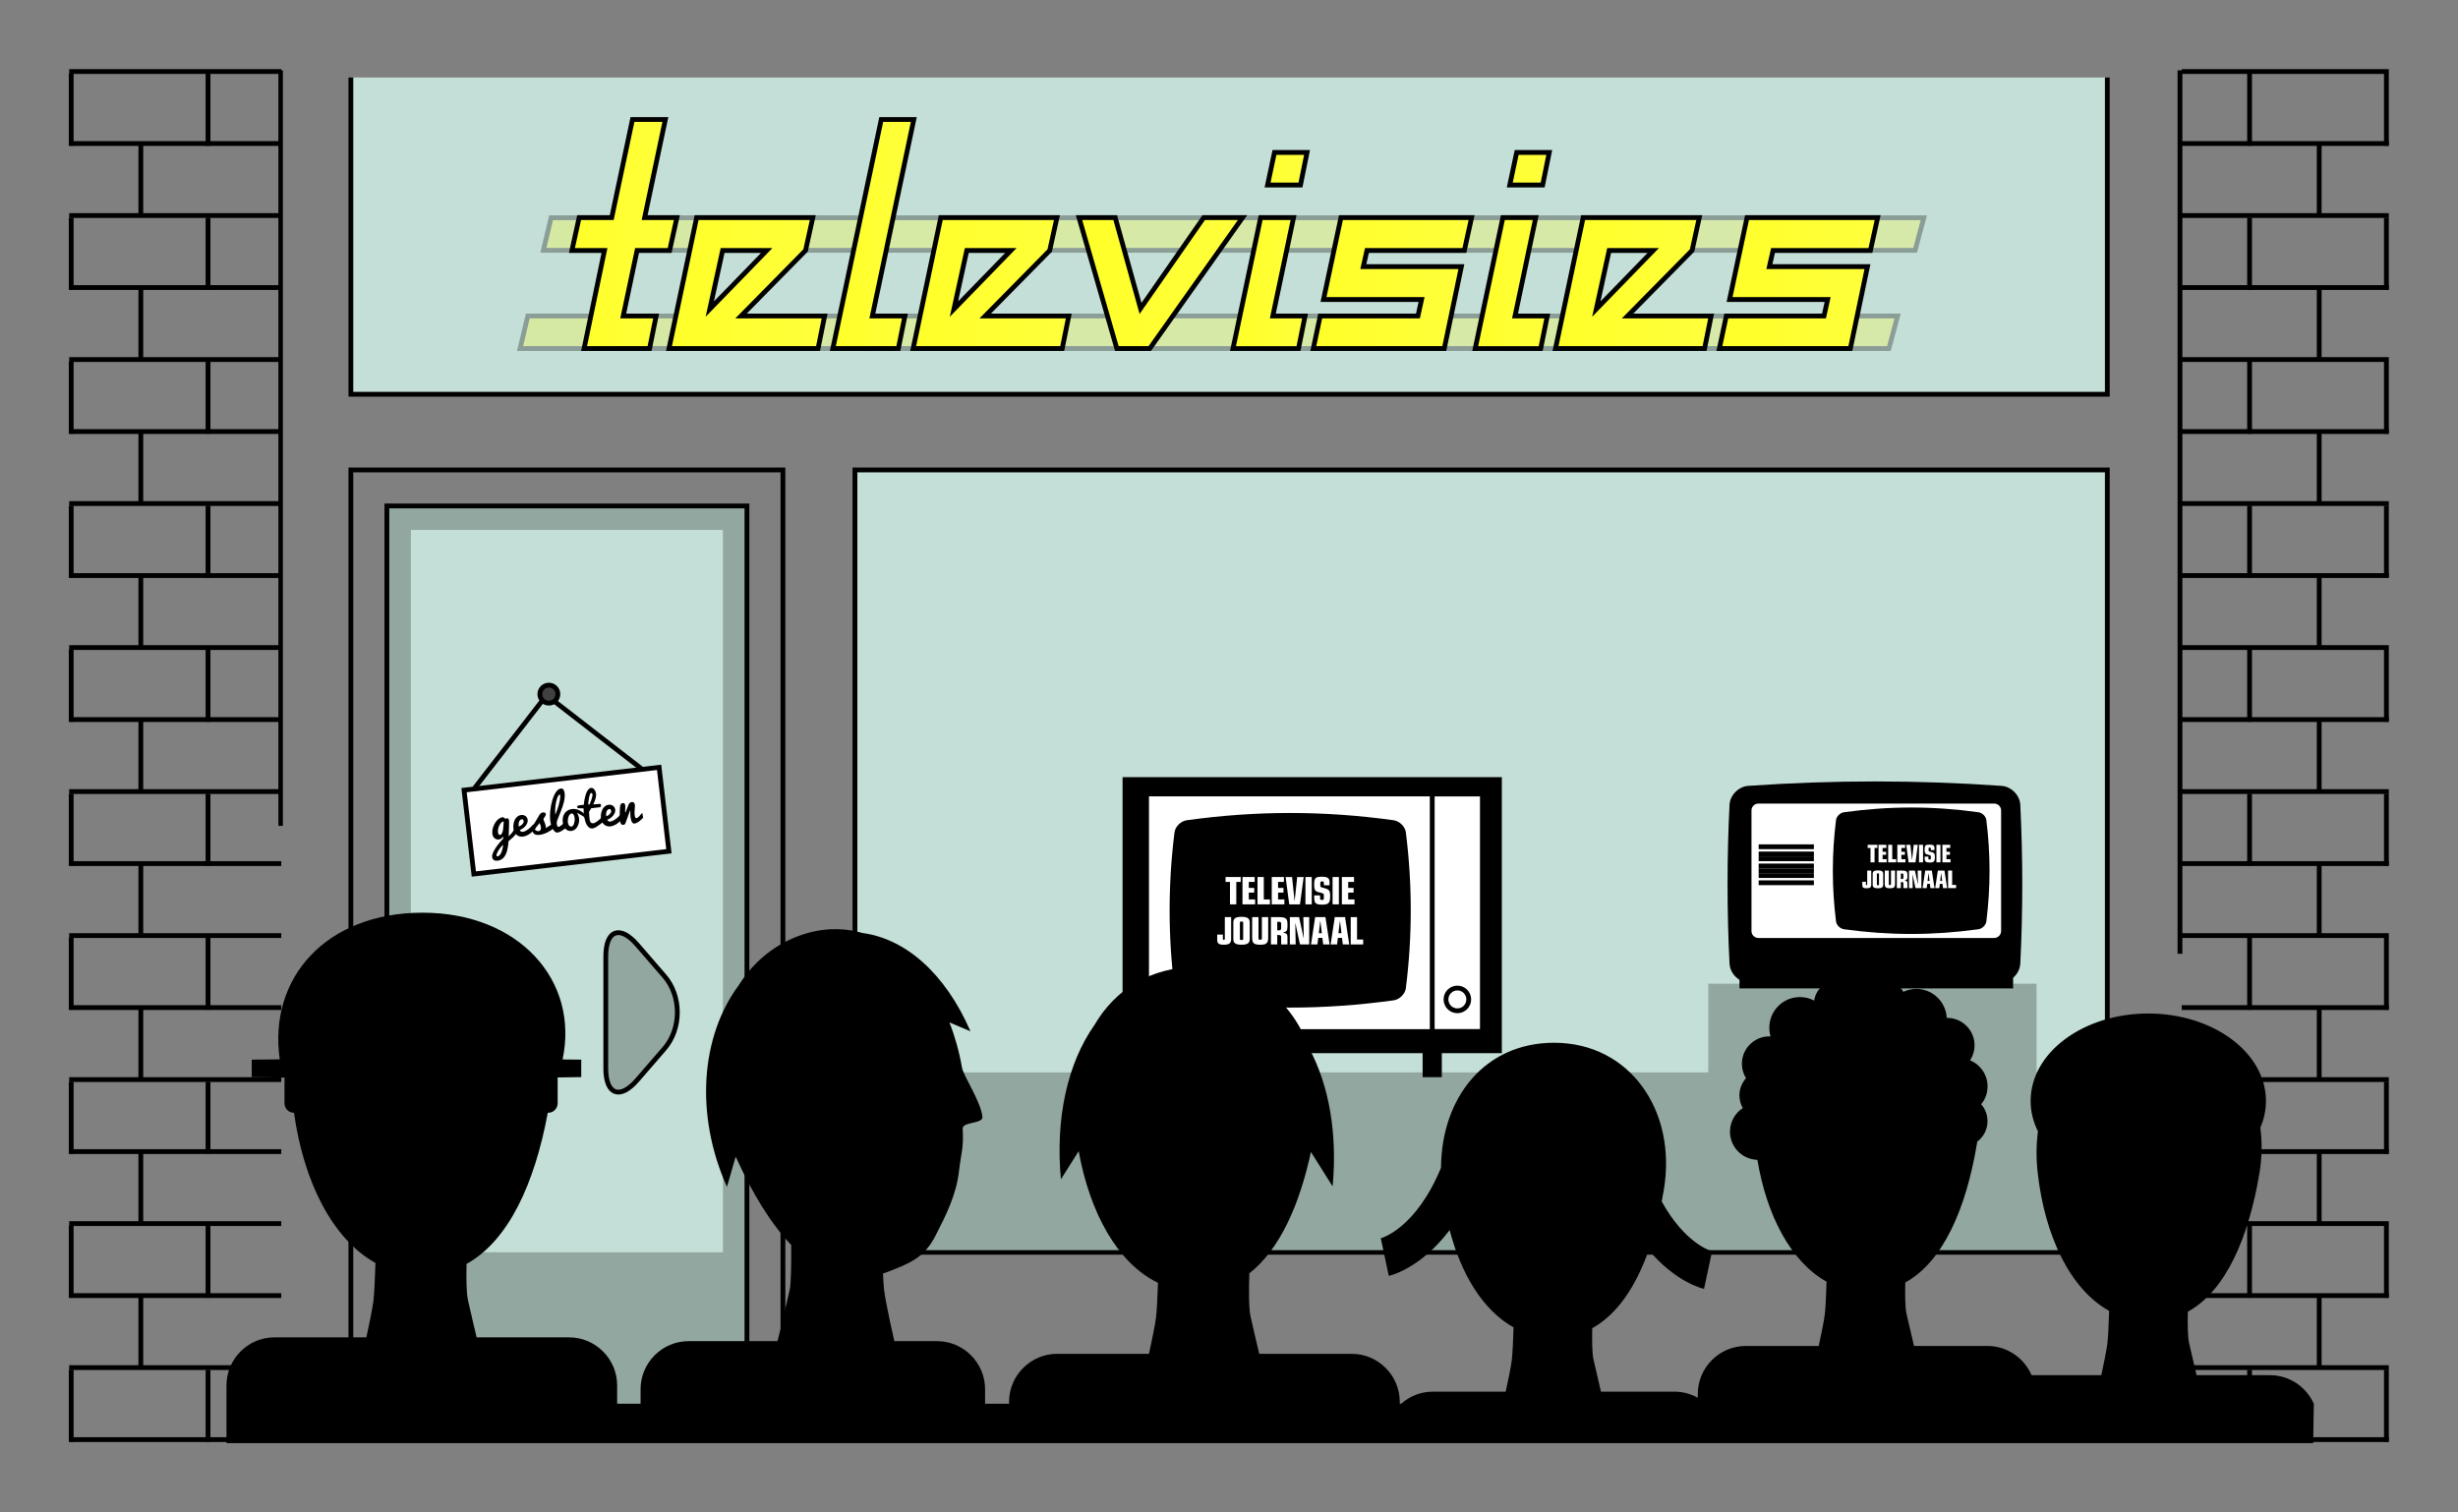


<svg version="1.1" id="Layer_1" xmlns="http://www.w3.org/2000/svg" xmlns:xlink="http://www.w3.org/1999/xlink" x="0px" y="0px"
	 width="1024px" height="630px" viewBox="0 0 1024 630" enable-background="new 0 0 1024 630" xml:space="preserve">
<rect x="0" y="0" width="1024" height="630" fill="#808080" stroke="none"/>
<g>
	<g>
		<defs>
			<rect id="SVGID_331_" x="25.827" y="26.289" width="972.347" height="577.424"/>
		</defs>
		<clipPath id="SVGID_2_">
			<use xlink:href="#SVGID_331_"  overflow="visible"/>
		</clipPath>
		<g clip-path="url(#SVGID_2_)">
			<defs>
				<rect id="SVGID_333_" x="0.173" y="-1.738" width="1024" height="630"/>
			</defs>
			<clipPath id="SVGID_4_">
				<use xlink:href="#SVGID_333_"  overflow="visible"/>
			</clipPath>
			
				<rect x="146.17" y="195.799" clip-path="url(#SVGID_4_)" fill="none" stroke="#000000" stroke-width="2" stroke-miterlimit="10" width="180" height="403.463"/>
			<rect x="161.17" y="210.799" clip-path="url(#SVGID_4_)" fill="#93A7A1" width="150" height="388.463"/>
			
				<rect x="161.17" y="210.799" clip-path="url(#SVGID_4_)" fill="none" stroke="#000000" stroke-width="2" stroke-miterlimit="10" width="150" height="388.463"/>
			<rect x="171.17" y="220.799" clip-path="url(#SVGID_4_)" fill="#C4DFD7" width="130" height="300.948"/>
			<g clip-path="url(#SVGID_4_)">
				<defs>
					<rect id="SVGID_335_" x="0.173" y="-1.738" width="1024" height="630"/>
				</defs>
				<clipPath id="SVGID_6_">
					<use xlink:href="#SVGID_335_"  overflow="visible"/>
				</clipPath>
				<path clip-path="url(#SVGID_6_)" fill="#93A7A1" d="M252.37,398.506c0-11,5.893-13.197,13.094-4.882l11.313,13.065
					c7.202,8.314,7.202,21.92,0,30.235l-11.313,13.063c-7.201,8.316-13.094,6.119-13.094-4.881V398.506z"/>
				<path clip-path="url(#SVGID_6_)" fill="none" stroke="#000000" stroke-width="2" stroke-miterlimit="10" d="M252.37,398.506
					c0-11,5.893-13.197,13.094-4.882l11.313,13.065c7.202,8.314,7.202,21.92,0,30.235l-11.313,13.063
					c-7.201,8.316-13.094,6.119-13.094-4.881V398.506z"/>
			</g>
			<rect x="356.17" y="195.799" clip-path="url(#SVGID_4_)" fill="#C4DFD7" width="521.734" height="325.948"/>
			
				<rect x="356.17" y="195.799" clip-path="url(#SVGID_4_)" fill="none" stroke="#000000" stroke-width="2" stroke-miterlimit="10" width="521.734" height="325.948"/>
			<polyline clip-path="url(#SVGID_4_)" fill="#C4DFD7" points="877.905,32.289 877.905,164.263 146.171,164.263 146.171,32.289 			
				"/>
			<polyline clip-path="url(#SVGID_4_)" fill="none" stroke="#000000" stroke-width="2" stroke-miterlimit="10" points="
				877.905,32.289 877.905,164.263 146.171,164.263 146.171,32.289 			"/>
			<g clip-path="url(#SVGID_4_)">
				<defs>
					<rect id="SVGID_337_" x="0.173" y="-1.738" width="1024" height="630"/>
				</defs>
				<clipPath id="SVGID_8_">
					<use xlink:href="#SVGID_337_"  overflow="visible"/>
				</clipPath>
				<g opacity="0.3" clip-path="url(#SVGID_8_)">
					<g>
						<defs>
							<rect id="SVGID_339_" x="215.398" y="89.726" width="587.358" height="56.494"/>
						</defs>
						<clipPath id="SVGID_10_">
							<use xlink:href="#SVGID_339_"  overflow="visible"/>
						</clipPath>
						<g clip-path="url(#SVGID_10_)">
							<defs>
								<polygon id="SVGID_341_" points="219.881,131.649 216.662,145.22 786.921,145.22 790.541,131.649 								"/>
							</defs>
							<clipPath id="SVGID_12_">
								<use xlink:href="#SVGID_341_"  overflow="visible"/>
							</clipPath>
							
								<linearGradient id="SVGID_14_" gradientUnits="userSpaceOnUse" x1="3.051758e-04" y1="-5.884" x2="1" y2="-5.884" gradientTransform="matrix(573.879 0 0 -573.879 216.484 -3238.359)">
								<stop  offset="0" style="stop-color:#FFFF29"/>
								<stop  offset="1" style="stop-color:#FFFF3C"/>
							</linearGradient>
							<rect x="216.662" y="131.649" clip-path="url(#SVGID_12_)" fill="url(#SVGID_14_)" width="573.879" height="13.571"/>
						</g>
						<polygon clip-path="url(#SVGID_10_)" fill="none" stroke="#000000" stroke-width="2" stroke-miterlimit="10" points="
							219.881,131.649 216.662,145.22 786.921,145.22 790.541,131.649 						"/>
						<g clip-path="url(#SVGID_10_)">
							<defs>
								<polygon id="SVGID_344_" points="797.835,104.297 801.454,90.726 229.584,90.726 226.365,104.297 								"/>
							</defs>
							<clipPath id="SVGID_16_">
								<use xlink:href="#SVGID_344_"  overflow="visible"/>
							</clipPath>
							
								<linearGradient id="SVGID_18_" gradientUnits="userSpaceOnUse" x1="3.051758e-04" y1="-5.881" x2="1" y2="-5.881" gradientTransform="matrix(575.089 0 0 -575.089 226.188 -3285.144)">
								<stop  offset="0" style="stop-color:#FFFF29"/>
								<stop  offset="1" style="stop-color:#FFFF3C"/>
							</linearGradient>
							<rect x="226.365" y="90.726" clip-path="url(#SVGID_16_)" fill="url(#SVGID_18_)" width="575.089" height="13.571"/>
						</g>
						<polygon clip-path="url(#SVGID_10_)" fill="none" stroke="#000000" stroke-width="2" stroke-miterlimit="10" points="
							797.835,104.297 801.454,90.727 229.584,90.727 226.365,104.297 						"/>
					</g>
				</g>
			</g>
			<g clip-path="url(#SVGID_4_)">
				<defs>
					<polygon id="SVGID_347_" points="270.61,145.22 243.328,145.22 251.827,104.366 238.255,104.366 241.272,90.656 
						254.844,90.656 263.482,49.802 277.192,49.802 268.554,90.656 281.987,90.656 278.972,104.366 265.399,104.366 
						259.641,131.649 273.351,131.649 					"/>
				</defs>
				<clipPath id="SVGID_20_">
					<use xlink:href="#SVGID_347_"  overflow="visible"/>
				</clipPath>
				
					<linearGradient id="SVGID_22_" gradientUnits="userSpaceOnUse" x1="0.004" y1="-19.252" x2="1.004" y2="-19.252" gradientTransform="matrix(43.732 0 0 -43.732 238.075 -744.417)">
					<stop  offset="0" style="stop-color:#FFFF29"/>
					<stop  offset="1" style="stop-color:#FFFF3C"/>
				</linearGradient>
				<rect x="238.255" y="49.802" clip-path="url(#SVGID_20_)" fill="url(#SVGID_22_)" width="43.732" height="95.418"/>
			</g>
			<polygon clip-path="url(#SVGID_4_)" fill="none" stroke="#000000" stroke-width="2" stroke-miterlimit="10" points="
				270.61,145.22 243.329,145.22 251.828,104.366 238.256,104.366 241.272,90.656 254.844,90.656 263.482,49.802 277.192,49.802 
				268.554,90.656 281.988,90.656 278.972,104.366 265.399,104.366 259.641,131.649 273.351,131.649 			"/>
			<g clip-path="url(#SVGID_4_)">
				<defs>
					<path id="SVGID_350_" d="M340.8,145.22h-62.104l11.517-54.564h48.394l-3.017,13.71l-26.869,27.283h34.822L340.8,145.22z
						 M319.414,104.366h-18.373l-5.344,24.404L319.414,104.366z"/>
				</defs>
				<clipPath id="SVGID_24_">
					<use xlink:href="#SVGID_350_"  overflow="visible"/>
				</clipPath>
				
					<linearGradient id="SVGID_26_" gradientUnits="userSpaceOnUse" x1="0.003" y1="-14.543" x2="1.003" y2="-14.543" gradientTransform="matrix(64.847 0 0 -64.847 278.527 -825.204)">
					<stop  offset="0" style="stop-color:#FFFF29"/>
					<stop  offset="1" style="stop-color:#FFFF3C"/>
				</linearGradient>
				<rect x="278.696" y="90.656" clip-path="url(#SVGID_24_)" fill="url(#SVGID_26_)" width="64.847" height="54.564"/>
			</g>
			<path clip-path="url(#SVGID_4_)" fill="none" stroke="#000000" stroke-width="2" stroke-miterlimit="10" d="M340.801,145.22
				h-62.104l11.517-54.564h48.393l-3.016,13.71l-26.869,27.283h34.822L340.801,145.22z M319.415,104.366h-18.373l-5.344,24.404
				L319.415,104.366z"/>
			<g clip-path="url(#SVGID_4_)">
				<defs>
					<polygon id="SVGID_353_" points="374.249,145.22 346.968,145.22 367.121,49.802 380.694,49.802 363.421,131.649 
						376.992,131.649 					"/>
				</defs>
				<clipPath id="SVGID_28_">
					<use xlink:href="#SVGID_353_"  overflow="visible"/>
				</clipPath>
				
					<linearGradient id="SVGID_30_" gradientUnits="userSpaceOnUse" x1="0.005" y1="-23.553" x2="1.005" y2="-23.553" gradientTransform="matrix(33.726 0 0 -33.726 346.799 -696.859)">
					<stop  offset="0" style="stop-color:#FFFF29"/>
					<stop  offset="1" style="stop-color:#FFFF3C"/>
				</linearGradient>
				<rect x="346.968" y="49.802" clip-path="url(#SVGID_28_)" fill="url(#SVGID_30_)" width="33.726" height="95.418"/>
			</g>
			<polygon clip-path="url(#SVGID_4_)" fill="none" stroke="#000000" stroke-width="2" stroke-miterlimit="10" points="
				374.25,145.22 346.969,145.22 367.121,49.802 380.693,49.802 363.422,131.649 376.993,131.649 			"/>
			<g clip-path="url(#SVGID_4_)">
				<defs>
					<path id="SVGID_356_" d="M442.52,145.22h-62.102l11.514-54.564h48.394l-3.015,13.71l-26.867,27.283h34.82L442.52,145.22z
						 M421.134,104.366h-18.372l-5.345,24.404L421.134,104.366z"/>
				</defs>
				<clipPath id="SVGID_32_">
					<use xlink:href="#SVGID_356_"  overflow="visible"/>
				</clipPath>
				
					<linearGradient id="SVGID_34_" gradientUnits="userSpaceOnUse" x1="0.003" y1="-14.541" x2="1.003" y2="-14.541" gradientTransform="matrix(64.846 0 0 -64.846 380.242 -825.043)">
					<stop  offset="0" style="stop-color:#FFFF29"/>
					<stop  offset="1" style="stop-color:#FFFF3C"/>
				</linearGradient>
				<rect x="380.418" y="90.656" clip-path="url(#SVGID_32_)" fill="url(#SVGID_34_)" width="64.846" height="54.564"/>
			</g>
			<path clip-path="url(#SVGID_4_)" fill="none" stroke="#000000" stroke-width="2" stroke-miterlimit="10" d="M442.52,145.22
				h-62.102l11.514-54.564h48.394l-3.015,13.71l-26.867,27.283h34.82L442.52,145.22z M421.134,104.366h-18.372l-5.345,24.404
				L421.134,104.366z"/>
			<g clip-path="url(#SVGID_4_)">
				<defs>
					<polygon id="SVGID_359_" points="517.652,90.656 478.988,145.22 465.279,145.22 449.514,90.656 464.596,90.656 
						475.151,128.494 501.473,90.656 					"/>
				</defs>
				<clipPath id="SVGID_36_">
					<use xlink:href="#SVGID_359_"  overflow="visible"/>
				</clipPath>
				
					<linearGradient id="SVGID_38_" gradientUnits="userSpaceOnUse" x1="0.003" y1="-14.071" x2="1.003" y2="-14.071" gradientTransform="matrix(68.138 0 0 -68.138 449.34 -840.843)">
					<stop  offset="0" style="stop-color:#FFFF29"/>
					<stop  offset="1" style="stop-color:#FFFF3C"/>
				</linearGradient>
				<rect x="449.514" y="90.656" clip-path="url(#SVGID_36_)" fill="url(#SVGID_38_)" width="68.138" height="54.564"/>
			</g>
			<polygon clip-path="url(#SVGID_4_)" fill="none" stroke="#000000" stroke-width="2" stroke-miterlimit="10" points="
				517.652,90.656 478.989,145.22 465.28,145.22 449.514,90.656 464.596,90.656 475.151,128.495 501.473,90.656 			"/>
			<g clip-path="url(#SVGID_4_)">
				<defs>
					<path id="SVGID_362_" d="M540.953,145.22h-27.281l11.516-54.564h13.709l-8.637,40.993h13.434L540.953,145.22z M541.777,77.084
						h-13.709l2.877-13.572h13.572L541.777,77.084z"/>
				</defs>
				<clipPath id="SVGID_40_">
					<use xlink:href="#SVGID_362_"  overflow="visible"/>
				</clipPath>
				
					<linearGradient id="SVGID_42_" gradientUnits="userSpaceOnUse" x1="0.006" y1="-25.294" x2="1.006" y2="-25.294" gradientTransform="matrix(30.845 0 0 -30.845 513.491 -675.82)">
					<stop  offset="0" style="stop-color:#FFFF29"/>
					<stop  offset="1" style="stop-color:#FFFF3C"/>
				</linearGradient>
				<rect x="513.672" y="63.512" clip-path="url(#SVGID_40_)" fill="url(#SVGID_42_)" width="30.845" height="81.708"/>
			</g>
			<path clip-path="url(#SVGID_4_)" fill="none" stroke="#000000" stroke-width="2" stroke-miterlimit="10" d="M540.954,145.221
				h-27.281l11.515-54.565h13.709l-8.637,40.993h13.435L540.954,145.221z M541.778,77.084h-13.71l2.878-13.572h13.571
				L541.778,77.084z"/>
			<g clip-path="url(#SVGID_4_)">
				<defs>
					<polygon id="SVGID_365_" points="601.686,145.22 547.122,145.22 550.001,131.649 590.717,131.649 592.224,124.794 
						551.37,124.794 558.637,90.656 613.065,90.656 610.047,104.366 569.467,104.366 567.959,111.084 608.813,111.084 					"/>
				</defs>
				<clipPath id="SVGID_44_">
					<use xlink:href="#SVGID_365_"  overflow="visible"/>
				</clipPath>
				
					<linearGradient id="SVGID_46_" gradientUnits="userSpaceOnUse" x1="0.003" y1="-14.382" x2="1.002" y2="-14.382" gradientTransform="matrix(65.942 0 0 -65.942 546.955 -830.442)">
					<stop  offset="0" style="stop-color:#FFFF29"/>
					<stop  offset="1" style="stop-color:#FFFF3C"/>
				</linearGradient>
				<rect x="547.122" y="90.656" clip-path="url(#SVGID_44_)" fill="url(#SVGID_46_)" width="65.943" height="54.564"/>
			</g>
			<polygon clip-path="url(#SVGID_4_)" fill="none" stroke="#000000" stroke-width="2" stroke-miterlimit="10" points="
				601.686,145.22 547.123,145.22 550.001,131.649 590.717,131.649 592.224,124.794 551.371,124.794 558.637,90.656 613.065,90.656 
				610.047,104.366 569.467,104.366 567.959,111.084 608.813,111.084 			"/>
			<g clip-path="url(#SVGID_4_)">
				<defs>
					<path id="SVGID_368_" d="M641.852,145.22h-27.281l11.515-54.564h13.712l-8.638,40.993h13.435L641.852,145.22z M642.674,77.084
						h-13.707l2.877-13.572h13.571L642.674,77.084z"/>
				</defs>
				<clipPath id="SVGID_48_">
					<use xlink:href="#SVGID_368_"  overflow="visible"/>
				</clipPath>
				
					<linearGradient id="SVGID_50_" gradientUnits="userSpaceOnUse" x1="0.005" y1="-25.316" x2="1.005" y2="-25.316" gradientTransform="matrix(30.844 0 0 -30.844 614.413 -676.503)">
					<stop  offset="0" style="stop-color:#FFFF29"/>
					<stop  offset="1" style="stop-color:#FFFF3C"/>
				</linearGradient>
				<rect x="614.571" y="63.512" clip-path="url(#SVGID_48_)" fill="url(#SVGID_50_)" width="30.844" height="81.708"/>
			</g>
			<path clip-path="url(#SVGID_4_)" fill="none" stroke="#000000" stroke-width="2" stroke-miterlimit="10" d="M641.852,145.221
				h-27.281l11.515-54.565h13.712l-8.638,40.993h13.435L641.852,145.221z M642.674,77.084h-13.707l2.877-13.572h13.571
				L642.674,77.084z"/>
			<g clip-path="url(#SVGID_4_)">
				<defs>
					<path id="SVGID_371_" d="M710.123,145.22H648.02l11.516-54.564h48.394l-3.017,13.71l-26.87,27.283h34.822L710.123,145.22z
						 M688.736,104.366h-18.369l-5.347,24.404L688.736,104.366z"/>
				</defs>
				<clipPath id="SVGID_52_">
					<use xlink:href="#SVGID_371_"  overflow="visible"/>
				</clipPath>
				
					<linearGradient id="SVGID_54_" gradientUnits="userSpaceOnUse" x1="0.003" y1="-14.541" x2="1.003" y2="-14.541" gradientTransform="matrix(64.846 0 0 -64.846 647.844 -825.043)">
					<stop  offset="0" style="stop-color:#FFFF29"/>
					<stop  offset="1" style="stop-color:#FFFF3C"/>
				</linearGradient>
				<rect x="648.02" y="90.656" clip-path="url(#SVGID_52_)" fill="url(#SVGID_54_)" width="64.845" height="54.564"/>
			</g>
			<path clip-path="url(#SVGID_4_)" fill="none" stroke="#000000" stroke-width="2" stroke-miterlimit="10" d="M710.124,145.22
				H648.02l11.517-54.564h48.393l-3.016,13.71l-26.87,27.283h34.822L710.124,145.22z M688.737,104.366h-18.369l-5.348,24.404
				L688.737,104.366z"/>
			<g clip-path="url(#SVGID_4_)">
				<defs>
					<polygon id="SVGID_374_" points="770.856,145.22 716.291,145.22 719.17,131.649 759.886,131.649 761.395,124.794 
						720.539,124.794 727.807,90.656 782.235,90.656 779.218,104.366 738.638,104.366 737.128,111.084 777.984,111.084 					"/>
				</defs>
				<clipPath id="SVGID_56_">
					<use xlink:href="#SVGID_374_"  overflow="visible"/>
				</clipPath>
				
					<linearGradient id="SVGID_58_" gradientUnits="userSpaceOnUse" x1="0.002" y1="-14.384" x2="1.002" y2="-14.384" gradientTransform="matrix(65.943 0 0 -65.943 716.131 -830.603)">
					<stop  offset="0" style="stop-color:#FFFF29"/>
					<stop  offset="1" style="stop-color:#FFFF3C"/>
				</linearGradient>
				<rect x="716.291" y="90.656" clip-path="url(#SVGID_56_)" fill="url(#SVGID_58_)" width="65.944" height="54.564"/>
			</g>
			<polygon clip-path="url(#SVGID_4_)" fill="none" stroke="#000000" stroke-width="2" stroke-miterlimit="10" points="
				770.856,145.22 716.292,145.22 719.17,131.649 759.886,131.649 761.395,124.794 720.54,124.794 727.807,90.656 782.235,90.656 
				779.218,104.366 738.638,104.366 737.128,111.084 777.984,111.084 			"/>
			<polyline clip-path="url(#SVGID_4_)" fill="none" stroke="#000000" stroke-width="2" stroke-miterlimit="10" points="
				28.827,599.802 51.095,599.802 117.169,599.802 			"/>
			<polyline clip-path="url(#SVGID_4_)" fill="none" stroke="#000000" stroke-width="2" stroke-miterlimit="10" points="
				28.827,569.802 51.095,569.802 117.169,569.802 			"/>
			<polyline clip-path="url(#SVGID_4_)" fill="none" stroke="#000000" stroke-width="2" stroke-miterlimit="10" points="
				28.827,539.802 51.095,539.802 117.169,539.802 			"/>
			<polyline clip-path="url(#SVGID_4_)" fill="none" stroke="#000000" stroke-width="2" stroke-miterlimit="10" points="
				28.827,509.802 51.095,509.802 117.169,509.802 			"/>
			<polyline clip-path="url(#SVGID_4_)" fill="none" stroke="#000000" stroke-width="2" stroke-miterlimit="10" points="
				28.827,479.802 51.095,479.802 117.169,479.802 			"/>
			<polyline clip-path="url(#SVGID_4_)" fill="none" stroke="#000000" stroke-width="2" stroke-miterlimit="10" points="
				28.827,449.802 51.095,449.802 117.169,449.802 			"/>
			<polyline clip-path="url(#SVGID_4_)" fill="none" stroke="#000000" stroke-width="2" stroke-miterlimit="10" points="
				28.827,419.802 51.095,419.802 117.169,419.802 			"/>
			<polyline clip-path="url(#SVGID_4_)" fill="none" stroke="#000000" stroke-width="2" stroke-miterlimit="10" points="
				28.827,389.802 51.095,389.802 117.169,389.802 			"/>
			<polyline clip-path="url(#SVGID_4_)" fill="none" stroke="#000000" stroke-width="2" stroke-miterlimit="10" points="
				28.827,359.802 51.095,359.802 117.169,359.802 			"/>
			<polyline clip-path="url(#SVGID_4_)" fill="none" stroke="#000000" stroke-width="2" stroke-miterlimit="10" points="
				28.827,329.802 51.095,329.802 117.169,329.802 			"/>
			<polyline clip-path="url(#SVGID_4_)" fill="none" stroke="#000000" stroke-width="2" stroke-miterlimit="10" points="
				28.827,299.802 51.095,299.802 117.169,299.802 			"/>
			<polyline clip-path="url(#SVGID_4_)" fill="none" stroke="#000000" stroke-width="2" stroke-miterlimit="10" points="
				28.827,269.802 51.095,269.802 117.169,269.802 			"/>
			<polyline clip-path="url(#SVGID_4_)" fill="none" stroke="#000000" stroke-width="2" stroke-miterlimit="10" points="
				28.827,239.802 51.095,239.802 117.169,239.802 			"/>
			<polyline clip-path="url(#SVGID_4_)" fill="none" stroke="#000000" stroke-width="2" stroke-miterlimit="10" points="
				28.827,209.802 51.095,209.802 117.169,209.802 			"/>
			<polyline clip-path="url(#SVGID_4_)" fill="none" stroke="#000000" stroke-width="2" stroke-miterlimit="10" points="
				28.827,179.802 51.095,179.802 117.169,179.802 			"/>
			<polyline clip-path="url(#SVGID_4_)" fill="none" stroke="#000000" stroke-width="2" stroke-miterlimit="10" points="
				28.827,149.802 51.095,149.802 117.169,149.802 			"/>
			<polyline clip-path="url(#SVGID_4_)" fill="none" stroke="#000000" stroke-width="2" stroke-miterlimit="10" points="
				28.827,119.802 51.095,119.802 117.169,119.802 			"/>
			<polyline clip-path="url(#SVGID_4_)" fill="none" stroke="#000000" stroke-width="2" stroke-miterlimit="10" points="
				28.827,89.802 51.095,89.802 117.169,89.802 			"/>
			<polyline clip-path="url(#SVGID_4_)" fill="none" stroke="#000000" stroke-width="2" stroke-miterlimit="10" points="
				28.827,59.802 51.095,59.802 117.169,59.802 			"/>
			<polyline clip-path="url(#SVGID_4_)" fill="none" stroke="#000000" stroke-width="2" stroke-miterlimit="10" points="
				28.827,29.802 51.095,29.802 117.169,29.802 			"/>
			
				<line clip-path="url(#SVGID_4_)" fill="none" stroke="#000000" stroke-width="2" stroke-miterlimit="10" x1="908.923" y1="599.802" x2="995.173" y2="599.802"/>
			
				<line clip-path="url(#SVGID_4_)" fill="none" stroke="#000000" stroke-width="2" stroke-miterlimit="10" x1="908.923" y1="569.802" x2="995.173" y2="569.802"/>
			
				<line clip-path="url(#SVGID_4_)" fill="none" stroke="#000000" stroke-width="2" stroke-miterlimit="10" x1="908.923" y1="539.802" x2="995.173" y2="539.802"/>
			
				<line clip-path="url(#SVGID_4_)" fill="none" stroke="#000000" stroke-width="2" stroke-miterlimit="10" x1="908.923" y1="509.802" x2="995.173" y2="509.802"/>
			
				<line clip-path="url(#SVGID_4_)" fill="none" stroke="#000000" stroke-width="2" stroke-miterlimit="10" x1="908.923" y1="479.802" x2="995.173" y2="479.802"/>
			
				<line clip-path="url(#SVGID_4_)" fill="none" stroke="#000000" stroke-width="2" stroke-miterlimit="10" x1="908.923" y1="449.802" x2="995.173" y2="449.802"/>
			
				<line clip-path="url(#SVGID_4_)" fill="none" stroke="#000000" stroke-width="2" stroke-miterlimit="10" x1="908.923" y1="419.802" x2="995.173" y2="419.802"/>
			
				<line clip-path="url(#SVGID_4_)" fill="none" stroke="#000000" stroke-width="2" stroke-miterlimit="10" x1="908.923" y1="389.802" x2="995.173" y2="389.802"/>
			
				<line clip-path="url(#SVGID_4_)" fill="none" stroke="#000000" stroke-width="2" stroke-miterlimit="10" x1="908.923" y1="359.802" x2="995.173" y2="359.802"/>
			
				<line clip-path="url(#SVGID_4_)" fill="none" stroke="#000000" stroke-width="2" stroke-miterlimit="10" x1="908.923" y1="329.802" x2="995.173" y2="329.802"/>
			
				<line clip-path="url(#SVGID_4_)" fill="none" stroke="#000000" stroke-width="2" stroke-miterlimit="10" x1="908.923" y1="299.802" x2="995.173" y2="299.802"/>
			
				<line clip-path="url(#SVGID_4_)" fill="none" stroke="#000000" stroke-width="2" stroke-miterlimit="10" x1="908.923" y1="269.802" x2="995.173" y2="269.802"/>
			
				<line clip-path="url(#SVGID_4_)" fill="none" stroke="#000000" stroke-width="2" stroke-miterlimit="10" x1="908.923" y1="239.802" x2="995.173" y2="239.802"/>
			
				<line clip-path="url(#SVGID_4_)" fill="none" stroke="#000000" stroke-width="2" stroke-miterlimit="10" x1="908.923" y1="209.802" x2="995.173" y2="209.802"/>
			
				<line clip-path="url(#SVGID_4_)" fill="none" stroke="#000000" stroke-width="2" stroke-miterlimit="10" x1="908.923" y1="179.802" x2="995.173" y2="179.802"/>
			
				<line clip-path="url(#SVGID_4_)" fill="none" stroke="#000000" stroke-width="2" stroke-miterlimit="10" x1="908.923" y1="149.802" x2="995.173" y2="149.802"/>
			
				<line clip-path="url(#SVGID_4_)" fill="none" stroke="#000000" stroke-width="2" stroke-miterlimit="10" x1="908.923" y1="119.802" x2="995.173" y2="119.802"/>
			
				<line clip-path="url(#SVGID_4_)" fill="none" stroke="#000000" stroke-width="2" stroke-miterlimit="10" x1="908.923" y1="89.802" x2="995.173" y2="89.802"/>
			
				<line clip-path="url(#SVGID_4_)" fill="none" stroke="#000000" stroke-width="2" stroke-miterlimit="10" x1="908.923" y1="59.802" x2="995.173" y2="59.802"/>
			
				<line clip-path="url(#SVGID_4_)" fill="none" stroke="#000000" stroke-width="2" stroke-miterlimit="10" x1="908.923" y1="29.802" x2="995.173" y2="29.802"/>
			
				<line clip-path="url(#SVGID_4_)" fill="none" stroke="#000000" stroke-width="2" stroke-miterlimit="10" x1="58.67" y1="539.262" x2="58.67" y2="569.262"/>
			
				<line clip-path="url(#SVGID_4_)" fill="none" stroke="#000000" stroke-width="2" stroke-miterlimit="10" x1="58.67" y1="479.262" x2="58.67" y2="509.262"/>
			
				<line clip-path="url(#SVGID_4_)" fill="none" stroke="#000000" stroke-width="2" stroke-miterlimit="10" x1="58.67" y1="419.262" x2="58.67" y2="449.262"/>
			
				<line clip-path="url(#SVGID_4_)" fill="none" stroke="#000000" stroke-width="2" stroke-miterlimit="10" x1="58.67" y1="359.262" x2="58.67" y2="389.262"/>
			
				<line clip-path="url(#SVGID_4_)" fill="none" stroke="#000000" stroke-width="2" stroke-miterlimit="10" x1="58.67" y1="299.262" x2="58.67" y2="329.262"/>
			
				<line clip-path="url(#SVGID_4_)" fill="none" stroke="#000000" stroke-width="2" stroke-miterlimit="10" x1="58.67" y1="239.262" x2="58.67" y2="269.262"/>
			
				<line clip-path="url(#SVGID_4_)" fill="none" stroke="#000000" stroke-width="2" stroke-miterlimit="10" x1="58.67" y1="179.262" x2="58.67" y2="209.262"/>
			
				<line clip-path="url(#SVGID_4_)" fill="none" stroke="#000000" stroke-width="2" stroke-miterlimit="10" x1="58.67" y1="119.262" x2="58.67" y2="149.262"/>
			
				<line clip-path="url(#SVGID_4_)" fill="none" stroke="#000000" stroke-width="2" stroke-miterlimit="10" x1="58.67" y1="59.262" x2="58.67" y2="89.262"/>
			
				<line clip-path="url(#SVGID_4_)" fill="none" stroke="#000000" stroke-width="2" stroke-miterlimit="10" x1="29.663" y1="570.712" x2="29.663" y2="600.712"/>
			
				<line clip-path="url(#SVGID_4_)" fill="none" stroke="#000000" stroke-width="2" stroke-miterlimit="10" x1="29.663" y1="510.712" x2="29.663" y2="540.712"/>
			
				<line clip-path="url(#SVGID_4_)" fill="none" stroke="#000000" stroke-width="2" stroke-miterlimit="10" x1="29.663" y1="450.712" x2="29.663" y2="480.712"/>
			
				<line clip-path="url(#SVGID_4_)" fill="none" stroke="#000000" stroke-width="2" stroke-miterlimit="10" x1="29.663" y1="390.712" x2="29.663" y2="420.712"/>
			
				<line clip-path="url(#SVGID_4_)" fill="none" stroke="#000000" stroke-width="2" stroke-miterlimit="10" x1="29.663" y1="330.712" x2="29.663" y2="360.712"/>
			
				<line clip-path="url(#SVGID_4_)" fill="none" stroke="#000000" stroke-width="2" stroke-miterlimit="10" x1="29.663" y1="270.712" x2="29.663" y2="300.712"/>
			
				<line clip-path="url(#SVGID_4_)" fill="none" stroke="#000000" stroke-width="2" stroke-miterlimit="10" x1="29.663" y1="210.712" x2="29.663" y2="240.712"/>
			
				<line clip-path="url(#SVGID_4_)" fill="none" stroke="#000000" stroke-width="2" stroke-miterlimit="10" x1="29.663" y1="150.712" x2="29.663" y2="180.712"/>
			
				<line clip-path="url(#SVGID_4_)" fill="none" stroke="#000000" stroke-width="2" stroke-miterlimit="10" x1="29.663" y1="90.712" x2="29.663" y2="120.712"/>
			
				<line clip-path="url(#SVGID_4_)" fill="none" stroke="#000000" stroke-width="2" stroke-miterlimit="10" x1="29.663" y1="30.712" x2="29.663" y2="60.712"/>
			
				<line clip-path="url(#SVGID_4_)" fill="none" stroke="#000000" stroke-width="2" stroke-miterlimit="10" x1="86.663" y1="570.712" x2="86.663" y2="600.712"/>
			
				<line clip-path="url(#SVGID_4_)" fill="none" stroke="#000000" stroke-width="2" stroke-miterlimit="10" x1="86.663" y1="510.712" x2="86.663" y2="540.712"/>
			
				<line clip-path="url(#SVGID_4_)" fill="none" stroke="#000000" stroke-width="2" stroke-miterlimit="10" x1="86.663" y1="450.712" x2="86.663" y2="480.712"/>
			
				<line clip-path="url(#SVGID_4_)" fill="none" stroke="#000000" stroke-width="2" stroke-miterlimit="10" x1="86.663" y1="390.712" x2="86.663" y2="420.712"/>
			
				<line clip-path="url(#SVGID_4_)" fill="none" stroke="#000000" stroke-width="2" stroke-miterlimit="10" x1="86.663" y1="330.712" x2="86.663" y2="360.712"/>
			
				<line clip-path="url(#SVGID_4_)" fill="none" stroke="#000000" stroke-width="2" stroke-miterlimit="10" x1="86.663" y1="270.712" x2="86.663" y2="300.712"/>
			
				<line clip-path="url(#SVGID_4_)" fill="none" stroke="#000000" stroke-width="2" stroke-miterlimit="10" x1="86.663" y1="210.712" x2="86.663" y2="240.712"/>
			
				<line clip-path="url(#SVGID_4_)" fill="none" stroke="#000000" stroke-width="2" stroke-miterlimit="10" x1="86.663" y1="150.712" x2="86.663" y2="180.712"/>
			
				<line clip-path="url(#SVGID_4_)" fill="none" stroke="#000000" stroke-width="2" stroke-miterlimit="10" x1="86.663" y1="90.712" x2="86.663" y2="120.712"/>
			
				<line clip-path="url(#SVGID_4_)" fill="none" stroke="#000000" stroke-width="2" stroke-miterlimit="10" x1="86.663" y1="30.712" x2="86.663" y2="60.712"/>
			
				<line clip-path="url(#SVGID_4_)" fill="none" stroke="#000000" stroke-width="2" stroke-miterlimit="10" x1="966.181" y1="539.262" x2="966.181" y2="569.262"/>
			
				<line clip-path="url(#SVGID_4_)" fill="none" stroke="#000000" stroke-width="2" stroke-miterlimit="10" x1="966.181" y1="479.262" x2="966.181" y2="509.262"/>
			
				<line clip-path="url(#SVGID_4_)" fill="none" stroke="#000000" stroke-width="2" stroke-miterlimit="10" x1="966.181" y1="419.262" x2="966.181" y2="449.262"/>
			
				<line clip-path="url(#SVGID_4_)" fill="none" stroke="#000000" stroke-width="2" stroke-miterlimit="10" x1="966.181" y1="359.262" x2="966.181" y2="389.262"/>
			
				<line clip-path="url(#SVGID_4_)" fill="none" stroke="#000000" stroke-width="2" stroke-miterlimit="10" x1="966.181" y1="299.262" x2="966.181" y2="329.262"/>
			
				<line clip-path="url(#SVGID_4_)" fill="none" stroke="#000000" stroke-width="2" stroke-miterlimit="10" x1="966.181" y1="239.262" x2="966.181" y2="269.262"/>
			
				<line clip-path="url(#SVGID_4_)" fill="none" stroke="#000000" stroke-width="2" stroke-miterlimit="10" x1="966.181" y1="179.262" x2="966.181" y2="209.262"/>
			
				<line clip-path="url(#SVGID_4_)" fill="none" stroke="#000000" stroke-width="2" stroke-miterlimit="10" x1="966.181" y1="119.262" x2="966.181" y2="149.262"/>
			
				<line clip-path="url(#SVGID_4_)" fill="none" stroke="#000000" stroke-width="2" stroke-miterlimit="10" x1="966.181" y1="59.262" x2="966.181" y2="89.262"/>
			
				<line clip-path="url(#SVGID_4_)" fill="none" stroke="#000000" stroke-width="2" stroke-miterlimit="10" x1="937.173" y1="570.712" x2="937.173" y2="600.712"/>
			
				<line clip-path="url(#SVGID_4_)" fill="none" stroke="#000000" stroke-width="2" stroke-miterlimit="10" x1="937.173" y1="510.712" x2="937.173" y2="540.712"/>
			
				<line clip-path="url(#SVGID_4_)" fill="none" stroke="#000000" stroke-width="2" stroke-miterlimit="10" x1="937.173" y1="450.712" x2="937.173" y2="480.712"/>
			
				<line clip-path="url(#SVGID_4_)" fill="none" stroke="#000000" stroke-width="2" stroke-miterlimit="10" x1="937.173" y1="390.712" x2="937.173" y2="420.712"/>
			
				<line clip-path="url(#SVGID_4_)" fill="none" stroke="#000000" stroke-width="2" stroke-miterlimit="10" x1="937.173" y1="330.712" x2="937.173" y2="360.712"/>
			
				<line clip-path="url(#SVGID_4_)" fill="none" stroke="#000000" stroke-width="2" stroke-miterlimit="10" x1="937.173" y1="270.712" x2="937.173" y2="300.712"/>
			
				<line clip-path="url(#SVGID_4_)" fill="none" stroke="#000000" stroke-width="2" stroke-miterlimit="10" x1="937.173" y1="210.712" x2="937.173" y2="240.712"/>
			
				<line clip-path="url(#SVGID_4_)" fill="none" stroke="#000000" stroke-width="2" stroke-miterlimit="10" x1="937.173" y1="150.712" x2="937.173" y2="180.712"/>
			
				<line clip-path="url(#SVGID_4_)" fill="none" stroke="#000000" stroke-width="2" stroke-miterlimit="10" x1="937.173" y1="90.712" x2="937.173" y2="120.712"/>
			
				<line clip-path="url(#SVGID_4_)" fill="none" stroke="#000000" stroke-width="2" stroke-miterlimit="10" x1="937.173" y1="30.712" x2="937.173" y2="60.712"/>
			
				<line clip-path="url(#SVGID_4_)" fill="none" stroke="#000000" stroke-width="2" stroke-miterlimit="10" x1="994.173" y1="570.712" x2="994.173" y2="600.712"/>
			
				<line clip-path="url(#SVGID_4_)" fill="none" stroke="#000000" stroke-width="2" stroke-miterlimit="10" x1="994.173" y1="510.712" x2="994.173" y2="540.712"/>
			
				<line clip-path="url(#SVGID_4_)" fill="none" stroke="#000000" stroke-width="2" stroke-miterlimit="10" x1="994.173" y1="450.712" x2="994.173" y2="480.712"/>
			
				<line clip-path="url(#SVGID_4_)" fill="none" stroke="#000000" stroke-width="2" stroke-miterlimit="10" x1="994.173" y1="390.712" x2="994.173" y2="420.712"/>
			
				<line clip-path="url(#SVGID_4_)" fill="none" stroke="#000000" stroke-width="2" stroke-miterlimit="10" x1="994.173" y1="330.712" x2="994.173" y2="360.712"/>
			
				<line clip-path="url(#SVGID_4_)" fill="none" stroke="#000000" stroke-width="2" stroke-miterlimit="10" x1="994.173" y1="270.712" x2="994.173" y2="300.712"/>
			
				<line clip-path="url(#SVGID_4_)" fill="none" stroke="#000000" stroke-width="2" stroke-miterlimit="10" x1="994.173" y1="210.712" x2="994.173" y2="240.712"/>
			
				<line clip-path="url(#SVGID_4_)" fill="none" stroke="#000000" stroke-width="2" stroke-miterlimit="10" x1="994.173" y1="150.712" x2="994.173" y2="180.712"/>
			
				<line clip-path="url(#SVGID_4_)" fill="none" stroke="#000000" stroke-width="2" stroke-miterlimit="10" x1="994.173" y1="90.712" x2="994.173" y2="120.712"/>
			
				<line clip-path="url(#SVGID_4_)" fill="none" stroke="#000000" stroke-width="2" stroke-miterlimit="10" x1="994.173" y1="30.712" x2="994.173" y2="60.712"/>
			
				<line clip-path="url(#SVGID_4_)" fill="none" stroke="#000000" stroke-width="2" stroke-miterlimit="10" x1="908.173" y1="29.289" x2="908.173" y2="397.397"/>
			
				<line clip-path="url(#SVGID_4_)" fill="none" stroke="#000000" stroke-width="1.871" stroke-miterlimit="10" x1="116.913" y1="344.087" x2="116.913" y2="29.289"/>
			<polygon clip-path="url(#SVGID_4_)" fill="#93A7A1" points="848.424,446.799 848.424,409.848 711.662,409.848 711.662,446.799 
				356.17,446.799 356.17,520.748 878.17,520.748 878.17,446.799 			"/>
			<polygon clip-path="url(#SVGID_4_)" points="468.663,324.799 468.663,437.799 493.663,437.799 493.663,447.799 499.663,447.799 
				499.663,437.799 593.663,437.799 593.663,447.799 599.663,447.799 599.663,437.799 624.663,437.799 624.663,324.799 			"/>
			<polygon clip-path="url(#SVGID_4_)" fill="none" stroke="#000000" stroke-width="2" stroke-miterlimit="10" points="
				468.663,324.799 468.663,437.799 493.663,437.799 493.663,447.799 499.663,447.799 499.663,437.799 593.663,437.799 
				593.663,447.799 599.663,447.799 599.663,437.799 624.663,437.799 624.663,324.799 			"/>
			<rect x="477.662" y="330.799" clip-path="url(#SVGID_4_)" fill="#FFFFFF" width="140" height="99"/>
			
				<rect x="477.662" y="330.799" clip-path="url(#SVGID_4_)" fill="none" stroke="#000000" stroke-width="2" stroke-miterlimit="10" width="140" height="99"/>
			
				<rect x="596.662" y="330.799" clip-path="url(#SVGID_4_)" fill="none" stroke="#000000" stroke-width="2" stroke-miterlimit="10" width="21" height="99"/>
			<g clip-path="url(#SVGID_4_)">
				<defs>
					<rect id="SVGID_377_" x="0.173" y="-1.738" width="1024" height="630"/>
				</defs>
				<clipPath id="SVGID_60_">
					<use xlink:href="#SVGID_377_"  overflow="visible"/>
				</clipPath>
				
					<circle clip-path="url(#SVGID_60_)" fill="none" stroke="#000000" stroke-width="2" stroke-miterlimit="10" cx="607.137" cy="416.399" r="4.742"/>
				<path clip-path="url(#SVGID_60_)" d="M585.677,411.757c-0.308,2.396-2.624,4.673-5.089,5.022
					c-29.137,4.037-57.056,4.037-86.193,0c-2.464-0.35-4.781-2.627-5.088-5.022c-2.726-21.575-2.726-43.409,0-64.984
					c0.307-2.396,2.624-4.672,5.088-5.023c29.137-4.037,57.056-4.037,86.193,0c2.465,0.351,4.781,2.627,5.089,5.023
					C588.403,368.348,588.403,390.181,585.677,411.757"/>
				<polygon clip-path="url(#SVGID_60_)" fill="#FFFFFF" points="512.411,367.454 510.567,367.454 510.567,365.405 516.885,365.405 
					516.885,367.454 515.04,367.454 515.04,376.793 512.411,376.793 				"/>
				<polygon clip-path="url(#SVGID_60_)" fill="#FFFFFF" points="517.619,365.405 522.689,365.405 522.689,367.454 520.249,367.454 
					520.249,369.947 522.502,369.947 522.502,371.893 520.249,371.893 520.249,374.744 522.878,374.744 522.878,376.794 
					517.619,376.794 				"/>
				<polygon clip-path="url(#SVGID_60_)" fill="#FFFFFF" points="523.868,365.405 526.497,365.405 526.497,374.744 529.057,374.744 
					529.057,376.794 523.868,376.794 				"/>
				<polygon clip-path="url(#SVGID_60_)" fill="#FFFFFF" points="529.809,365.405 534.879,365.405 534.879,367.454 532.438,367.454 
					532.438,369.947 534.692,369.947 534.692,371.893 532.438,371.893 532.438,374.744 535.068,374.744 535.068,376.794 
					529.809,376.794 				"/>
				<polygon clip-path="url(#SVGID_60_)" fill="#FFFFFF" points="535.579,365.405 538.277,365.405 539.318,375.411 539.352,375.411 
					540.411,365.405 543.109,365.405 541.573,376.794 537.099,376.794 				"/>
				<rect x="543.844" y="365.405" clip-path="url(#SVGID_60_)" fill="#FFFFFF" width="2.629" height="11.389"/>
				<path clip-path="url(#SVGID_60_)" fill="#FFFFFF" d="M549.939,373.874c0,0.939,0.102,1.092,0.785,1.092
					c0.581,0,0.785-0.17,0.785-0.665v-1.23c0-0.682-0.153-0.818-1.109-1.058c-1.452-0.342-1.759-0.444-2.22-0.802
					c-0.495-0.376-0.683-1.009-0.683-2.306v-0.699c0-2.374,0.581-2.92,3.142-2.92c2.424,0,3.244,0.563,3.244,2.219v1.367h-2.356
					v-0.547c0-1.008-0.052-1.094-0.683-1.094c-0.666,0-0.803,0.155-0.803,0.821v0.751c0,0.7,0.12,0.837,0.974,1.042
					c2.817,0.699,3.124,1.058,3.124,3.619c0,2.749-0.682,3.449-3.312,3.449c-2.681,0-3.33-0.563-3.33-2.92v-0.939h2.442V373.874z"/>
				<rect x="555.147" y="365.405" clip-path="url(#SVGID_60_)" fill="#FFFFFF" width="2.629" height="11.389"/>
				<polygon clip-path="url(#SVGID_60_)" fill="#FFFFFF" points="559.022,365.405 564.092,365.405 564.092,367.454 561.652,367.454 
					561.652,369.947 563.906,369.947 563.906,371.893 561.652,371.893 561.652,374.744 564.281,374.744 564.281,376.794 
					559.022,376.794 				"/>
				<path clip-path="url(#SVGID_60_)" fill="#FFFFFF" d="M512.889,391.208c0,1.775-0.803,2.407-3.091,2.407
					c-2.014,0-2.715-0.529-2.715-2.032v-2.186h2.357v1.742c0,0.324,0.101,0.426,0.409,0.426c0.308,0,0.41-0.102,0.41-0.426v-9.033
					h2.63V391.208z"/>
				<path clip-path="url(#SVGID_60_)" fill="#FFFFFF" d="M513.811,384.327c0-1.689,0.956-2.34,3.414-2.34
					c2.459,0,3.414,0.65,3.414,2.34v6.949c0,1.69-0.955,2.338-3.43,2.338c-2.458,0-3.398-0.647-3.398-2.338V384.327z
					 M517.909,384.463c0-0.393-0.171-0.529-0.684-0.529c-0.511,0-0.682,0.12-0.682,0.529v6.676c0,0.41,0.171,0.529,0.7,0.529
					c0.495,0,0.666-0.137,0.666-0.529V384.463z"/>
				<path clip-path="url(#SVGID_60_)" fill="#FFFFFF" d="M528.323,390.781c0,1.093-0.221,1.812-0.717,2.235
					c-0.477,0.428-1.228,0.599-2.629,0.599c-2.561,0-3.329-0.647-3.329-2.834v-8.674h2.63v8.741c0,0.496,0.221,0.718,0.717,0.718
					c0.477,0,0.699-0.222,0.699-0.718v-8.741h2.629V390.781z"/>
				<path clip-path="url(#SVGID_60_)" fill="#FFFFFF" d="M529.467,382.106h3.262c2.834,0,3.619,0.582,3.619,2.715v1.384
					c0,1.503-0.427,2.05-1.793,2.306v0.033c1.469,0.324,1.793,0.667,1.793,1.861v3.091h-2.629v-3.245
					c0-0.494-0.325-0.682-1.179-0.682h-0.443v3.927h-2.63V382.106z M532.097,387.622h0.513c0.887,0,1.109-0.205,1.109-0.988v-1.727
					c0-0.598-0.256-0.852-0.82-0.852h-0.802V387.622z"/>
				<polygon clip-path="url(#SVGID_60_)" fill="#FFFFFF" points="539.661,384.617 539.627,384.617 539.781,393.496 537.356,393.496 
					537.356,382.107 541.198,382.107 543.128,390.986 543.161,390.952 542.974,382.107 545.415,382.107 545.415,393.496 
					541.573,393.496 				"/>
				<path clip-path="url(#SVGID_60_)" fill="#FFFFFF" d="M547.891,382.108h4.285l1.741,11.387h-2.68l-0.342-2.731h-1.707
					l-0.342,2.731h-2.681L547.891,382.108z M550.059,383.678h-0.035l-0.613,5.139h1.263L550.059,383.678z"/>
				<path clip-path="url(#SVGID_60_)" fill="#FFFFFF" d="M556.069,382.108h4.285l1.742,11.387h-2.681l-0.341-2.731h-1.708
					l-0.341,2.731h-2.681L556.069,382.108z M558.237,383.678h-0.035l-0.613,5.139h1.263L558.237,383.678z"/>
				<polygon clip-path="url(#SVGID_60_)" fill="#FFFFFF" points="562.709,382.107 565.34,382.107 565.34,391.446 567.9,391.446 
					567.9,393.497 562.709,393.497 				"/>
			</g>
			<g clip-path="url(#SVGID_4_)">
				<defs>
					<rect id="SVGID_379_" x="0.173" y="-1.738" width="1024" height="630"/>
				</defs>
				<clipPath id="SVGID_62_">
					<use xlink:href="#SVGID_379_"  overflow="visible"/>
				</clipPath>
				<path clip-path="url(#SVGID_62_)" d="M728.393,408.409c-0.963-0.068-1.73-0.35-2.73-0.79v3.181h112v-3.322
					c-2,0.522-2.368,0.855-3.431,0.932C799.004,410.86,763.618,410.86,728.393,408.409"/>
				<path clip-path="url(#SVGID_62_)" fill="none" stroke="#000000" stroke-width="2" stroke-miterlimit="10" d="M728.393,408.409
					c-0.963-0.068-1.73-0.35-2.73-0.79v3.181h112v-3.322c-2,0.522-2.368,0.855-3.431,0.932
					C799.004,410.86,763.618,410.86,728.393,408.409z"/>
				<path clip-path="url(#SVGID_62_)" d="M840.652,335.376c-0.18-3.552-3.289-6.696-6.862-6.954
					c-35.227-2.451-70.182-2.451-105.409,0c-3.574,0.257-6.682,3.402-6.862,6.954c-1.094,22.013-1.094,44.066,0,66.079
					c0.131,2.594,1.825,4.97,4.122,6.163c0.848,0.44,1.778,0.722,2.74,0.79c35.227,2.451,70.182,2.451,105.409,0
					c1.062-0.076,2.083-0.409,2.999-0.932c2.164-1.232,3.737-3.527,3.863-6.021C841.745,379.441,841.745,357.39,840.652,335.376"/>
				<path clip-path="url(#SVGID_62_)" fill="none" stroke="#000000" stroke-width="2" stroke-miterlimit="10" d="M840.652,335.376
					c-0.18-3.552-3.289-6.696-6.862-6.954c-35.227-2.451-70.182-2.451-105.409,0c-3.574,0.257-6.682,3.402-6.862,6.954
					c-1.094,22.013-1.094,44.066,0,66.079c0.131,2.594,1.825,4.97,4.122,6.163c0.848,0.44,1.778,0.722,2.74,0.79
					c35.227,2.451,70.182,2.451,105.409,0c1.062-0.076,2.083-0.409,2.999-0.932c2.164-1.232,3.737-3.527,3.863-6.021
					C841.745,379.441,841.745,357.39,840.652,335.376z"/>
				<path clip-path="url(#SVGID_62_)" fill="#FFFFFF" d="M834.663,387.913c0,2.146-1.74,3.887-3.887,3.887H732.55
					c-2.147,0-3.887-1.74-3.887-3.887v-50.227c0-2.146,1.74-3.886,3.887-3.886h98.226c2.147,0,3.887,1.74,3.887,3.886V387.913z"/>
				<path clip-path="url(#SVGID_62_)" fill="none" stroke="#000000" stroke-width="2" stroke-miterlimit="10" d="M834.663,387.913
					c0,2.146-1.74,3.887-3.887,3.887H732.55c-2.147,0-3.887-1.74-3.887-3.887v-50.227c0-2.146,1.74-3.886,3.887-3.886h98.226
					c2.147,0,3.887,1.74,3.887,3.886V387.913z"/>
				<path clip-path="url(#SVGID_62_)" d="M827.508,383.9c-0.199,1.556-1.704,3.036-3.307,3.263c-18.931,2.623-37.073,2.623-56.006,0
					c-1.6-0.227-3.106-1.707-3.305-3.263c-1.772-14.02-1.772-28.206,0-42.226c0.199-1.556,1.705-3.036,3.305-3.263
					c18.933-2.623,37.075-2.623,56.006,0c1.603,0.227,3.108,1.707,3.307,3.263C829.279,355.694,829.279,369.879,827.508,383.9"/>
				
					<line clip-path="url(#SVGID_62_)" fill="none" stroke="#000000" stroke-width="2" stroke-miterlimit="10" x1="732.663" y1="367.799" x2="755.663" y2="367.799"/>
				
					<line clip-path="url(#SVGID_62_)" fill="none" stroke="#000000" stroke-width="2" stroke-miterlimit="10" x1="732.663" y1="364.799" x2="755.663" y2="364.799"/>
				
					<line clip-path="url(#SVGID_62_)" fill="none" stroke="#000000" stroke-width="2" stroke-miterlimit="10" x1="732.663" y1="362.799" x2="755.663" y2="362.799"/>
				
					<line clip-path="url(#SVGID_62_)" fill="none" stroke="#000000" stroke-width="2" stroke-miterlimit="10" x1="732.663" y1="360.799" x2="755.663" y2="360.799"/>
				
					<line clip-path="url(#SVGID_62_)" fill="none" stroke="#000000" stroke-width="2" stroke-miterlimit="10" x1="732.663" y1="357.799" x2="755.663" y2="357.799"/>
				
					<line clip-path="url(#SVGID_62_)" fill="none" stroke="#000000" stroke-width="2" stroke-miterlimit="10" x1="732.663" y1="355.799" x2="755.663" y2="355.799"/>
				
					<line clip-path="url(#SVGID_62_)" fill="none" stroke="#000000" stroke-width="2" stroke-miterlimit="10" x1="732.663" y1="352.799" x2="755.663" y2="352.799"/>
				
					<circle clip-path="url(#SVGID_62_)" fill="none" stroke="#000000" stroke-width="2" stroke-miterlimit="10" cx="798.832" cy="400.506" r="4.405"/>
				
					<circle clip-path="url(#SVGID_62_)" fill="none" stroke="#000000" stroke-width="2" stroke-miterlimit="10" cx="763.338" cy="400.506" r="4.405"/>
				
					<circle clip-path="url(#SVGID_62_)" fill="none" stroke="#000000" stroke-width="2" stroke-miterlimit="10" cx="775.17" cy="400.506" r="3.109"/>
				
					<circle clip-path="url(#SVGID_62_)" fill="none" stroke="#000000" stroke-width="2" stroke-miterlimit="10" cx="787.001" cy="400.506" r="3.109"/>
				<polygon clip-path="url(#SVGID_62_)" fill="#FFFFFF" points="779.253,353.292 778.068,353.292 778.068,351.976 782.128,351.976 
					782.128,353.292 780.943,353.292 780.943,359.292 779.253,359.292 				"/>
				<polygon clip-path="url(#SVGID_62_)" fill="#FFFFFF" points="782.6,351.975 785.858,351.975 785.858,353.291 784.289,353.291 
					784.289,354.893 785.737,354.893 785.737,356.143 784.289,356.143 784.289,357.975 785.979,357.975 785.979,359.292 
					782.6,359.292 				"/>
				<polygon clip-path="url(#SVGID_62_)" fill="#FFFFFF" points="786.615,351.975 788.305,351.975 788.305,357.975 789.95,357.975 
					789.95,359.292 786.615,359.292 				"/>
				<polygon clip-path="url(#SVGID_62_)" fill="#FFFFFF" points="790.432,351.975 793.69,351.975 793.69,353.291 792.121,353.291 
					792.121,354.893 793.571,354.893 793.571,356.143 792.121,356.143 792.121,357.975 793.811,357.975 793.811,359.292 
					790.432,359.292 				"/>
				<polygon clip-path="url(#SVGID_62_)" fill="#FFFFFF" points="794.14,351.975 795.873,351.975 796.543,358.404 796.565,358.404 
					797.244,351.975 798.978,351.975 797.991,359.292 795.117,359.292 				"/>
				<rect x="799.449" y="351.975" clip-path="url(#SVGID_62_)" fill="#FFFFFF" width="1.689" height="7.317"/>
				<path clip-path="url(#SVGID_62_)" fill="#FFFFFF" d="M803.366,357.417c0,0.603,0.066,0.701,0.505,0.701
					c0.374,0,0.505-0.109,0.505-0.427v-0.79c0-0.439-0.099-0.527-0.713-0.68c-0.933-0.22-1.13-0.285-1.426-0.515
					c-0.318-0.242-0.439-0.648-0.439-1.482v-0.45c0-1.525,0.373-1.875,2.018-1.875c1.558,0,2.085,0.362,2.085,1.426v0.877h-1.514
					v-0.35c0-0.648-0.033-0.703-0.439-0.703c-0.428,0-0.516,0.098-0.516,0.527v0.483c0,0.449,0.078,0.537,0.625,0.669
					c1.811,0.449,2.008,0.681,2.008,2.325c0,1.767-0.438,2.216-2.128,2.216c-1.722,0-2.139-0.362-2.139-1.876v-0.603h1.568V357.417z
					"/>
				<rect x="806.712" y="351.975" clip-path="url(#SVGID_62_)" fill="#FFFFFF" width="1.69" height="7.317"/>
				<polygon clip-path="url(#SVGID_62_)" fill="#FFFFFF" points="809.202,351.975 812.461,351.975 812.461,353.291 810.893,353.291 
					810.893,354.893 812.341,354.893 812.341,356.143 810.893,356.143 810.893,357.975 812.582,357.975 812.582,359.292 
					809.202,359.292 				"/>
				<path clip-path="url(#SVGID_62_)" fill="#FFFFFF" d="M779.561,368.553c0,1.142-0.516,1.547-1.985,1.547
					c-1.295,0-1.745-0.34-1.745-1.306v-1.403h1.513v1.118c0,0.21,0.067,0.274,0.264,0.274c0.197,0,0.264-0.064,0.264-0.274v-5.803
					h1.689V368.553z"/>
				<path clip-path="url(#SVGID_62_)" fill="#FFFFFF" d="M780.154,364.133c0-1.086,0.614-1.503,2.195-1.503
					c1.579,0,2.193,0.417,2.193,1.503v4.465c0,1.086-0.614,1.502-2.205,1.502c-1.58,0-2.183-0.416-2.183-1.502V364.133z
					 M782.787,364.219c0-0.252-0.11-0.339-0.438-0.339c-0.331,0-0.44,0.077-0.44,0.339v4.29c0,0.264,0.109,0.341,0.449,0.341
					c0.319,0,0.429-0.088,0.429-0.341V364.219z"/>
				<path clip-path="url(#SVGID_62_)" fill="#FFFFFF" d="M789.478,368.28c0,0.701-0.143,1.163-0.46,1.437
					c-0.308,0.274-0.79,0.383-1.689,0.383c-1.647,0-2.14-0.416-2.14-1.82v-5.573h1.689v5.617c0,0.317,0.144,0.46,0.461,0.46
					c0.307,0,0.45-0.143,0.45-0.46v-5.617h1.689V368.28z"/>
				<path clip-path="url(#SVGID_62_)" fill="#FFFFFF" d="M790.214,362.707h2.095c1.821,0,2.325,0.373,2.325,1.743v0.89
					c0,0.965-0.274,1.317-1.151,1.481v0.022c0.943,0.209,1.151,0.429,1.151,1.195v1.986h-1.689v-2.085
					c0-0.317-0.209-0.438-0.757-0.438h-0.285v2.523h-1.689V362.707z M791.903,366.25h0.328c0.571,0,0.714-0.133,0.714-0.637v-1.109
					c0-0.383-0.165-0.547-0.526-0.547h-0.516V366.25z"/>
				<polygon clip-path="url(#SVGID_62_)" fill="#FFFFFF" points="796.762,364.319 796.741,364.319 796.839,370.024 795.282,370.024 
					795.282,362.707 797.749,362.707 798.989,368.411 799.012,368.389 798.891,362.707 800.459,362.707 800.459,370.024 
					797.991,370.024 				"/>
				<path clip-path="url(#SVGID_62_)" fill="#FFFFFF" d="M802.05,362.707h2.754l1.119,7.318H804.2l-0.219-1.756h-1.098l-0.218,1.756
					h-1.723L802.05,362.707z M803.444,363.715h-0.022l-0.395,3.303h0.812L803.444,363.715z"/>
				<path clip-path="url(#SVGID_62_)" fill="#FFFFFF" d="M807.305,362.707h2.753l1.119,7.318h-1.721l-0.22-1.756h-1.097
					l-0.219,1.756h-1.723L807.305,362.707z M808.698,363.715h-0.021l-0.395,3.303h0.812L808.698,363.715z"/>
				<polygon clip-path="url(#SVGID_62_)" fill="#FFFFFF" points="811.572,362.707 813.262,362.707 813.262,368.707 814.908,368.707 
					814.908,370.023 811.572,370.023 				"/>
			</g>
			
				<rect x="195.25" y="324.318" transform="matrix(0.993 -0.116 0.116 0.993 -38.187 29.809)" clip-path="url(#SVGID_4_)" fill="#FFFFFF" width="81.842" height="35.188"/>
			
				<rect x="195.25" y="324.318" transform="matrix(0.993 -0.116 0.116 0.993 -38.187 29.809)" clip-path="url(#SVGID_4_)" fill="none" stroke="#000000" stroke-width="2" stroke-miterlimit="10" width="81.842" height="35.188"/>
			<g clip-path="url(#SVGID_4_)">
				<defs>
					<rect id="SVGID_381_" x="0.173" y="-1.738" width="1024" height="630"/>
				</defs>
				<clipPath id="SVGID_64_">
					<use xlink:href="#SVGID_381_"  overflow="visible"/>
				</clipPath>
				<path clip-path="url(#SVGID_64_)" d="M209.763,348.525c-0.301,0.338-0.623,0.621-0.966,0.847c-0.344,0.228-0.687,0.36-1.029,0.4
					c-0.299,0.035-0.598,0.009-0.896-0.08c-0.299-0.088-0.568-0.234-0.813-0.434c-0.246-0.203-0.453-0.46-0.623-0.771
					c-0.168-0.313-0.276-0.673-0.324-1.085c-0.055-0.467-0.047-0.955,0.027-1.463c0.073-0.507,0.197-1.01,0.373-1.508
					c0.175-0.497,0.396-0.973,0.663-1.428c0.265-0.454,0.566-0.859,0.904-1.215c0.337-0.355,0.701-0.648,1.095-0.881
					c0.392-0.232,0.804-0.374,1.234-0.424c0.143-0.017,0.259-0.001,0.347,0.045c0.087,0.045,0.162,0.101,0.223,0.168
					c0.061,0.065,0.121,0.128,0.179,0.191c0.058,0.063,0.127,0.106,0.204,0.128c0.079,0.022,0.158,0.034,0.238,0.034
					c0.078,0,0.158-0.004,0.239-0.014c0.067-0.007,0.139-0.017,0.209-0.029c0.071-0.012,0.141-0.02,0.21-0.029
					c0.094-0.011,0.182-0.012,0.265-0.002c0.084,0.009,0.161,0.041,0.23,0.096c0.069,0.054,0.128,0.136,0.176,0.245
					c0.046,0.107,0.081,0.258,0.104,0.452c0.019,0.162,0.031,0.381,0.04,0.658c0.007,0.276,0.009,0.586,0.004,0.928
					c-0.004,0.342-0.011,0.704-0.02,1.088c-0.007,0.383-0.02,0.758-0.034,1.127c-0.029,0.875-0.072,1.811-0.125,2.809
					c0.175-0.127,0.362-0.281,0.561-0.464c0.201-0.18,0.419-0.419,0.656-0.712c0.238-0.292,0.498-0.656,0.782-1.09
					c0.285-0.435,0.597-0.972,0.939-1.612l0.692,2.023c-0.09,0.206-0.211,0.421-0.365,0.644c-0.153,0.223-0.326,0.448-0.518,0.677
					c-0.191,0.227-0.392,0.449-0.603,0.667c-0.212,0.217-0.42,0.424-0.625,0.619c-0.483,0.46-1.009,0.913-1.574,1.36
					c-0.041,0.679-0.106,1.345-0.193,1.998c-0.088,0.651-0.211,1.265-0.367,1.843c-0.156,0.577-0.349,1.113-0.579,1.608
					c-0.229,0.494-0.505,0.927-0.823,1.301c-0.32,0.371-0.692,0.674-1.111,0.911c-0.421,0.235-0.899,0.384-1.436,0.447
					c-0.211,0.025-0.443,0.029-0.694,0.017c-0.251-0.016-0.49-0.076-0.714-0.183s-0.418-0.274-0.584-0.501
					c-0.165-0.227-0.273-0.542-0.321-0.947c-0.032-0.281,0.003-0.606,0.106-0.974c0.102-0.37,0.254-0.764,0.457-1.182
					c0.204-0.42,0.453-0.858,0.746-1.319c0.294-0.462,0.617-0.924,0.969-1.389c0.354-0.464,0.727-0.924,1.119-1.381
					c0.392-0.457,0.789-0.896,1.195-1.316L209.763,348.525z M207.235,356.791c0.262-0.031,0.5-0.136,0.716-0.317
					c0.216-0.18,0.407-0.405,0.575-0.678c0.167-0.272,0.313-0.578,0.438-0.913c0.124-0.338,0.229-0.681,0.315-1.028
					c0.085-0.348,0.154-0.686,0.203-1.015c0.05-0.327,0.086-0.62,0.106-0.875c-0.224,0.191-0.448,0.414-0.675,0.667
					c-0.227,0.255-0.444,0.524-0.653,0.812c-0.21,0.286-0.407,0.579-0.589,0.879c-0.184,0.3-0.341,0.584-0.473,0.856
					c-0.133,0.271-0.232,0.522-0.301,0.751c-0.068,0.228-0.093,0.415-0.077,0.559C206.847,356.72,206.985,356.821,207.235,356.791
					 M207.456,346.719c0.019,0.156,0.047,0.307,0.087,0.45c0.038,0.144,0.093,0.271,0.162,0.379
					c0.069,0.108,0.155,0.193,0.258,0.254c0.101,0.062,0.223,0.084,0.367,0.066c0.23-0.026,0.428-0.151,0.591-0.373
					c0.164-0.22,0.298-0.48,0.402-0.776c0.104-0.297,0.181-0.6,0.231-0.908c0.048-0.31,0.074-0.566,0.076-0.768l0.248-2.815
					c-0.257,0.03-0.498,0.123-0.726,0.28c-0.228,0.155-0.437,0.356-0.627,0.598c-0.189,0.244-0.357,0.516-0.506,0.818
					c-0.147,0.302-0.269,0.614-0.364,0.939c-0.095,0.323-0.159,0.645-0.194,0.964C207.427,346.148,207.425,346.446,207.456,346.719"
					/>
				<path clip-path="url(#SVGID_64_)" d="M217.852,348.572c-0.586,0.068-1.112,0.023-1.576-0.138
					c-0.464-0.16-0.864-0.402-1.199-0.727c-0.335-0.322-0.602-0.711-0.803-1.165c-0.203-0.453-0.334-0.939-0.395-1.456
					c-0.041-0.349-0.049-0.723-0.027-1.119c0.023-0.399,0.084-0.791,0.179-1.183c0.097-0.39,0.231-0.768,0.404-1.132
					c0.171-0.365,0.384-0.693,0.636-0.985c0.253-0.291,0.548-0.534,0.882-0.729c0.334-0.193,0.716-0.315,1.147-0.366
					c0.349-0.041,0.68-0.023,0.992,0.055c0.313,0.076,0.592,0.204,0.836,0.38c0.245,0.176,0.445,0.401,0.605,0.672
					c0.158,0.274,0.258,0.586,0.299,0.942c0.046,0.387-0.005,0.784-0.148,1.192c-0.146,0.409-0.366,0.805-0.662,1.187
					c-0.297,0.383-0.662,0.735-1.094,1.056c-0.434,0.323-0.912,0.59-1.437,0.804c0.114,0.157,0.221,0.287,0.325,0.388
					c0.104,0.101,0.206,0.18,0.307,0.229c0.1,0.053,0.203,0.084,0.309,0.097c0.105,0.014,0.218,0.013,0.337-0.001
					c0.374-0.044,0.759-0.165,1.156-0.364c0.396-0.198,0.778-0.432,1.146-0.702c0.366-0.27,0.707-0.558,1.026-0.864
					c0.317-0.305,0.584-0.591,0.799-0.856l1.353,1.11c-0.482,0.632-1.007,1.202-1.573,1.71c-0.245,0.219-0.512,0.437-0.799,0.655
					c-0.287,0.215-0.593,0.414-0.916,0.593c-0.323,0.18-0.662,0.333-1.016,0.461C218.59,348.443,218.226,348.528,217.852,348.572
					 M216.092,344.324c0.227-0.026,0.464-0.112,0.715-0.259c0.251-0.146,0.48-0.323,0.685-0.53c0.207-0.208,0.376-0.427,0.507-0.656
					c0.131-0.231,0.185-0.446,0.161-0.644c-0.033-0.28-0.111-0.506-0.235-0.675c-0.124-0.169-0.261-0.244-0.41-0.227
					c-0.269,0.032-0.492,0.109-0.67,0.23c-0.179,0.123-0.322,0.271-0.431,0.445c-0.109,0.172-0.191,0.366-0.245,0.578
					c-0.055,0.212-0.091,0.423-0.105,0.632c-0.017,0.211-0.02,0.414-0.01,0.608C216.064,344.021,216.076,344.187,216.092,344.324"/>
				<path clip-path="url(#SVGID_64_)" d="M221.328,344.524c0.315-0.339,0.568-0.622,0.763-0.847c0.195-0.225,0.36-0.429,0.498-0.613
					c0.136-0.183,0.258-0.366,0.366-0.548c0.107-0.185,0.235-0.403,0.384-0.653c0.146-0.25,0.325-0.557,0.536-0.921
					c0.21-0.362,0.485-0.816,0.826-1.361c0.068-0.122,0.146-0.241,0.233-0.359c0.087-0.118,0.187-0.226,0.298-0.325
					c0.112-0.096,0.238-0.181,0.377-0.252c0.141-0.07,0.302-0.115,0.482-0.136c0.3-0.035,0.534-0.03,0.705,0.016
					c0.168,0.046,0.297,0.112,0.382,0.197c0.086,0.085,0.14,0.177,0.166,0.28c0.024,0.101,0.041,0.188,0.049,0.264
					c0.017,0.149-0.023,0.321-0.12,0.516c-0.096,0.195-0.207,0.385-0.331,0.569c-0.124,0.185-0.241,0.355-0.352,0.51
					c-0.111,0.156-0.172,0.27-0.184,0.339c0.023,0.194,0.058,0.367,0.105,0.524c0.047,0.156,0.102,0.306,0.166,0.455
					c0.066,0.146,0.133,0.302,0.203,0.468c0.069,0.165,0.141,0.358,0.214,0.578c0.073,0.217,0.141,0.472,0.203,0.761
					c0.062,0.29,0.117,0.635,0.164,1.034c0.207-0.177,0.432-0.34,0.677-0.493c0.244-0.152,0.499-0.309,0.763-0.473
					c0.266-0.163,0.536-0.342,0.814-0.535c0.277-0.195,0.553-0.421,0.826-0.681l0.254,2.094c-0.351,0.345-0.765,0.677-1.242,0.999
					c-0.477,0.32-0.983,0.613-1.518,0.879c-0.534,0.264-1.079,0.488-1.636,0.669c-0.556,0.182-1.091,0.303-1.601,0.364
					c-0.369,0.043-0.715,0.049-1.042,0.017c-0.325-0.031-0.617-0.106-0.873-0.225c-0.258-0.118-0.475-0.285-0.653-0.506
					c-0.177-0.219-0.3-0.495-0.371-0.828c-0.085,0.029-0.17,0.052-0.253,0.067c-0.084,0.017-0.166,0.029-0.247,0.039
					c-0.099,0.012-0.193,0.02-0.282,0.023c-0.088,0.005-0.165-0.01-0.231-0.043c-0.067-0.034-0.125-0.093-0.173-0.179
					c-0.049-0.085-0.081-0.213-0.101-0.381c-0.017-0.15,0.003-0.293,0.064-0.43c0.058-0.136,0.134-0.26,0.221-0.372
					c0.087-0.111,0.176-0.211,0.268-0.297C221.217,344.643,221.284,344.575,221.328,344.524 M222.667,345.583
					c0.074-0.009,0.162,0.027,0.263,0.11s0.218,0.174,0.349,0.272c0.132,0.098,0.282,0.185,0.448,0.26
					c0.168,0.076,0.35,0.101,0.549,0.078c0.244-0.029,0.439-0.092,0.589-0.192c0.15-0.099,0.263-0.221,0.341-0.367
					c0.078-0.144,0.124-0.308,0.142-0.49c0.016-0.183,0.013-0.37-0.009-0.563c-0.02-0.169-0.051-0.338-0.094-0.51
					c-0.041-0.171-0.09-0.335-0.143-0.491c-0.052-0.155-0.108-0.299-0.164-0.436c-0.056-0.135-0.107-0.25-0.15-0.347
					L222.667,345.583z"/>
				<path clip-path="url(#SVGID_64_)" d="M232.22,346.888c-0.337,0.04-0.668-0.072-0.993-0.333c-0.323-0.263-0.623-0.63-0.895-1.105
					c-0.275-0.473-0.511-1.03-0.709-1.674c-0.199-0.642-0.339-1.326-0.424-2.049c-0.066-0.554-0.096-1.163-0.09-1.823
					c0.004-0.661,0.043-1.347,0.118-2.056c0.074-0.71,0.18-1.426,0.312-2.15c0.133-0.724,0.298-1.422,0.494-2.095
					c0.196-0.673,0.42-1.308,0.673-1.904c0.252-0.595,0.527-1.119,0.829-1.575c0.3-0.455,0.627-0.822,0.979-1.106
					c0.353-0.28,0.725-0.444,1.117-0.49c0.268-0.031,0.496,0.003,0.686,0.105c0.187,0.101,0.344,0.246,0.467,0.432
					c0.123,0.189,0.219,0.406,0.29,0.654c0.07,0.248,0.121,0.502,0.151,0.763c0.069,0.586,0.071,1.192,0.008,1.815
					c-0.063,0.623-0.172,1.255-0.327,1.896c-0.155,0.64-0.347,1.286-0.574,1.939c-0.225,0.651-0.466,1.3-0.719,1.946
					c-0.253,0.646-0.508,1.282-0.767,1.909c-0.258,0.627-0.498,1.238-0.719,1.832c-0.022,0.067-0.045,0.152-0.068,0.255
					c-0.023,0.104-0.045,0.215-0.061,0.334c-0.018,0.119-0.035,0.246-0.05,0.381c-0.016,0.135-0.026,0.266-0.03,0.391l0.015,0.131
					c0.02,0.162,0.055,0.318,0.107,0.467c0.051,0.149,0.11,0.28,0.174,0.397c0.064,0.115,0.128,0.206,0.194,0.27
					c0.064,0.065,0.121,0.095,0.171,0.089c0.119-0.015,0.251-0.055,0.398-0.122c0.147-0.067,0.3-0.154,0.462-0.258
					c0.162-0.104,0.326-0.222,0.494-0.352c0.168-0.13,0.33-0.26,0.484-0.394c0.363-0.308,0.739-0.657,1.128-1.051l0.997,1.873
					c-0.507,0.464-1.014,0.885-1.52,1.259c-0.222,0.158-0.451,0.317-0.69,0.475c-0.236,0.157-0.476,0.3-0.72,0.429
					c-0.244,0.131-0.485,0.239-0.72,0.327C232.656,346.807,232.431,346.863,232.22,346.888 M231.353,339.409
					c0.222-0.531,0.453-1.128,0.694-1.787c0.243-0.66,0.465-1.338,0.667-2.03c0.204-0.695,0.37-1.381,0.498-2.063
					c0.129-0.682,0.189-1.308,0.178-1.884c-0.021-0.179-0.044-0.334-0.068-0.46c-0.024-0.127-0.062-0.188-0.112-0.182
					c-0.18,0.021-0.361,0.161-0.543,0.42c-0.181,0.257-0.353,0.598-0.514,1.022c-0.162,0.422-0.308,0.91-0.436,1.462
					c-0.128,0.552-0.232,1.137-0.311,1.752c-0.079,0.615-0.126,1.246-0.138,1.888C231.253,338.19,231.284,338.811,231.353,339.409"
					/>
				<path clip-path="url(#SVGID_64_)" d="M240.43,338.828c0.223,0.342,0.403,0.706,0.541,1.098c0.137,0.391,0.227,0.771,0.27,1.138
					c0.044,0.368,0.047,0.744,0.01,1.127c-0.037,0.384-0.113,0.758-0.224,1.126c-0.112,0.367-0.262,0.716-0.446,1.047
					c-0.186,0.332-0.408,0.626-0.664,0.883c-0.258,0.259-0.547,0.472-0.868,0.643c-0.321,0.17-0.671,0.277-1.052,0.322
					c-0.548,0.063-1.033-0.001-1.45-0.195c-0.417-0.195-0.773-0.47-1.067-0.829c-0.295-0.356-0.528-0.771-0.7-1.244
					c-0.173-0.471-0.288-0.958-0.346-1.456c-0.081-0.686-0.054-1.339,0.083-1.957c0.136-0.62,0.37-1.171,0.702-1.655
					c0.331-0.484,0.76-0.885,1.285-1.203c0.525-0.318,1.133-0.516,1.826-0.597c0.591-0.069,1.157-0.044,1.695,0.08
					c0.539,0.123,1.052,0.313,1.54,0.569c0.488,0.254,0.951,0.559,1.387,0.912c0.436,0.353,0.847,0.722,1.233,1.106l-0.022,1.339
					c-0.196-0.204-0.451-0.421-0.769-0.647c-0.317-0.23-0.651-0.451-1-0.662c-0.35-0.211-0.694-0.41-1.033-0.593
					c-0.337-0.186-0.627-0.34-0.868-0.463L240.43,338.828z M238.151,344.375c0.212-0.025,0.406-0.157,0.579-0.396
					c0.175-0.239,0.317-0.53,0.429-0.875c0.111-0.344,0.189-0.719,0.232-1.126c0.045-0.406,0.045-0.79,0.003-1.152
					c-0.034-0.286-0.088-0.551-0.159-0.792c-0.073-0.24-0.162-0.446-0.272-0.617c-0.108-0.171-0.237-0.301-0.387-0.391
					c-0.149-0.088-0.321-0.123-0.514-0.1c-0.255,0.029-0.486,0.168-0.69,0.412c-0.204,0.246-0.375,0.549-0.51,0.908
					c-0.134,0.36-0.227,0.752-0.279,1.175c-0.052,0.423-0.055,0.825-0.01,1.204c0.03,0.262,0.084,0.506,0.161,0.73
					c0.076,0.226,0.178,0.417,0.304,0.577c0.126,0.158,0.282,0.278,0.469,0.361C237.693,344.375,237.908,344.402,238.151,344.375"/>
				<path clip-path="url(#SVGID_64_)" d="M251.203,342.54c-0.557,0.419-1.054,0.787-1.491,1.104
					c-0.437,0.315-0.826,0.583-1.17,0.801c-0.344,0.216-0.653,0.386-0.927,0.507c-0.272,0.12-0.524,0.194-0.756,0.22
					c-0.473,0.056-0.909-0.039-1.303-0.283c-0.395-0.244-0.746-0.622-1.051-1.132c-0.307-0.512-0.567-1.142-0.778-1.895
					c-0.211-0.751-0.373-1.608-0.485-2.567c-0.044-0.375-0.075-0.775-0.094-1.203c-0.018-0.427-0.023-0.853-0.016-1.276
					c-0.191-0.004-0.337-0.011-0.444-0.02c-0.104-0.011-0.216-0.018-0.334-0.027c-0.118-0.008-0.267-0.015-0.447-0.019
					c-0.181-0.005-0.441-0.005-0.782-0.003c-0.154-0.002-0.272-0.024-0.36-0.066c-0.086-0.045-0.154-0.1-0.198-0.167
					c-0.047-0.067-0.077-0.14-0.093-0.216c-0.015-0.078-0.026-0.144-0.033-0.201c-0.014-0.124,0.035-0.226,0.15-0.307
					c0.113-0.08,0.263-0.145,0.451-0.199c0.185-0.054,0.392-0.096,0.619-0.125c0.227-0.029,0.445-0.054,0.655-0.072
					c0.209-0.019,0.398-0.035,0.563-0.052c0.165-0.015,0.279-0.034,0.339-0.054c0.07-0.861,0.189-1.701,0.354-2.52
					c0.166-0.817,0.374-1.553,0.624-2.204c0.248-0.652,0.541-1.186,0.877-1.6c0.338-0.416,0.715-0.648,1.133-0.697
					c0.267-0.031,0.519,0.016,0.759,0.139c0.238,0.124,0.451,0.3,0.635,0.532c0.186,0.231,0.34,0.508,0.462,0.832
					c0.124,0.323,0.206,0.666,0.248,1.027c0.036,0.306,0.031,0.633-0.017,0.983c-0.047,0.349-0.124,0.71-0.233,1.079
					c-0.108,0.37-0.243,0.747-0.402,1.134c-0.16,0.383-0.331,0.767-0.516,1.149c0.058-0.001,0.152-0.008,0.284-0.02
					c0.13-0.011,0.282-0.025,0.455-0.039c0.172-0.013,0.357-0.027,0.558-0.041c0.201-0.013,0.394-0.028,0.582-0.045
					c0.189-0.015,0.364-0.029,0.526-0.043c0.163-0.012,0.298-0.022,0.404-0.028c0.126-0.009,0.224,0.043,0.294,0.154
					c0.069,0.113,0.114,0.259,0.136,0.44c0.025,0.218-0.017,0.403-0.124,0.555c-0.11,0.152-0.238,0.236-0.387,0.253l-3.59,0.421
					c-0.152,0.271-0.306,0.537-0.461,0.799c-0.157,0.261-0.301,0.497-0.432,0.709c0.019,0.389,0.042,0.772,0.067,1.149
					c0.013,0.162,0.025,0.33,0.039,0.502c0.014,0.171,0.027,0.341,0.042,0.511c0.014,0.169,0.027,0.331,0.043,0.489
					c0.016,0.154,0.03,0.297,0.046,0.429c0.039,0.336,0.102,0.616,0.193,0.84c0.089,0.224,0.201,0.401,0.336,0.534
					c0.136,0.132,0.294,0.221,0.473,0.266c0.179,0.046,0.374,0.057,0.586,0.031c0.131-0.014,0.292-0.065,0.48-0.151
					c0.189-0.084,0.395-0.197,0.614-0.332c0.221-0.137,0.454-0.295,0.694-0.475c0.241-0.181,0.477-0.373,0.709-0.581
					c0.232-0.206,0.451-0.422,0.659-0.645c0.207-0.223,0.393-0.449,0.555-0.677L251.203,342.54z M246.825,331.056
					c-0.008-0.068-0.021-0.144-0.04-0.228c-0.02-0.083-0.05-0.159-0.09-0.231c-0.039-0.071-0.095-0.127-0.165-0.169
					c-0.072-0.042-0.167-0.056-0.285-0.042c-0.162,0.019-0.309,0.181-0.441,0.487c-0.131,0.307-0.248,0.691-0.348,1.154
					c-0.101,0.464-0.186,0.97-0.257,1.522c-0.072,0.553-0.133,1.086-0.186,1.606c0.094,0.002,0.19,0.001,0.284,0
					c0.093-0.002,0.193-0.003,0.294-0.003c0.15-0.338,0.303-0.705,0.463-1.101c0.159-0.394,0.298-0.78,0.418-1.157
					c0.121-0.378,0.215-0.729,0.284-1.053C246.826,331.517,246.848,331.255,246.825,331.056"/>
				<path clip-path="url(#SVGID_64_)" d="M254.319,344.298c-0.586,0.068-1.111,0.023-1.574-0.139
					c-0.465-0.159-0.866-0.401-1.201-0.726c-0.335-0.322-0.602-0.711-0.803-1.165c-0.202-0.453-0.333-0.939-0.394-1.456
					c-0.041-0.349-0.05-0.723-0.027-1.119c0.022-0.399,0.083-0.791,0.179-1.183c0.097-0.39,0.23-0.768,0.403-1.132
					c0.171-0.365,0.386-0.693,0.638-0.985c0.253-0.291,0.546-0.534,0.88-0.729c0.335-0.193,0.717-0.315,1.148-0.366
					c0.348-0.041,0.68-0.023,0.991,0.055c0.313,0.076,0.592,0.204,0.836,0.38c0.245,0.176,0.446,0.401,0.605,0.672
					c0.158,0.274,0.259,0.586,0.3,0.942c0.046,0.387-0.006,0.784-0.149,1.192c-0.146,0.409-0.365,0.805-0.662,1.187
					c-0.297,0.383-0.662,0.735-1.093,1.056c-0.434,0.323-0.913,0.59-1.438,0.804c0.114,0.157,0.222,0.287,0.325,0.388
					c0.105,0.101,0.206,0.18,0.307,0.229c0.101,0.053,0.203,0.084,0.309,0.097c0.105,0.014,0.219,0.013,0.338-0.001
					c0.373-0.044,0.758-0.165,1.156-0.364c0.397-0.198,0.777-0.432,1.145-0.702c0.366-0.27,0.709-0.558,1.026-0.864
					c0.318-0.306,0.585-0.591,0.799-0.856l1.354,1.11c-0.483,0.632-1.007,1.202-1.573,1.71c-0.245,0.219-0.512,0.437-0.8,0.655
					c-0.287,0.215-0.593,0.414-0.915,0.593c-0.324,0.18-0.663,0.333-1.017,0.461C255.058,344.169,254.693,344.254,254.319,344.298
					 M252.561,340.05c0.225-0.026,0.462-0.112,0.713-0.259c0.252-0.146,0.48-0.323,0.685-0.53c0.208-0.208,0.376-0.427,0.507-0.656
					c0.131-0.231,0.186-0.446,0.162-0.645c-0.033-0.279-0.112-0.505-0.235-0.674c-0.125-0.169-0.262-0.244-0.411-0.227
					c-0.269,0.032-0.491,0.109-0.67,0.23c-0.179,0.123-0.321,0.271-0.431,0.445c-0.109,0.172-0.191,0.366-0.244,0.578
					c-0.055,0.211-0.09,0.423-0.106,0.632c-0.017,0.211-0.02,0.414-0.01,0.608C252.532,339.748,252.544,339.913,252.561,340.05"/>
				<path clip-path="url(#SVGID_64_)" d="M258.287,341.853c-0.048-0.411-0.079-0.89-0.092-1.435c-0.012-0.545-0.015-1.1-0.005-1.667
					c0.009-0.566,0.03-1.114,0.063-1.641c0.032-0.529,0.071-0.982,0.115-1.361c0.035-0.293,0.14-0.548,0.313-0.766
					c0.173-0.216,0.429-0.343,0.766-0.382c0.336-0.04,0.582,0.035,0.737,0.226c0.155,0.19,0.251,0.456,0.292,0.799
					c0.011,0.093,0.017,0.22,0.016,0.381c0.001,0.161-0.002,0.339-0.008,0.534c-0.006,0.192-0.013,0.392-0.02,0.598
					s-0.015,0.398-0.023,0.571c-0.008,0.174-0.013,0.327-0.016,0.456c-0.005,0.132-0.004,0.218,0.002,0.262l0.185-0.022
					c0.029-0.074,0.076-0.191,0.14-0.353c0.062-0.163,0.135-0.349,0.218-0.561c0.083-0.211,0.171-0.435,0.267-0.671
					c0.096-0.235,0.185-0.461,0.267-0.676c0.082-0.214,0.157-0.405,0.227-0.571c0.069-0.166,0.119-0.289,0.155-0.369
					c0.161-0.36,0.36-0.617,0.601-0.772c0.241-0.154,0.519-0.25,0.829-0.286c0.312-0.036,0.575,0.064,0.789,0.305
					c0.215,0.24,0.35,0.591,0.404,1.052c0.007,0.069,0.007,0.186-0.001,0.351c-0.01,0.165-0.024,0.363-0.041,0.592
					c-0.017,0.23-0.035,0.482-0.058,0.756c-0.021,0.274-0.037,0.553-0.049,0.839c-0.01,0.286-0.013,0.567-0.01,0.844
					c0.004,0.279,0.02,0.533,0.046,0.763c0.046,0.387,0.132,0.699,0.258,0.936c0.126,0.24,0.291,0.345,0.496,0.322
					c0.095-0.012,0.199-0.052,0.314-0.123c0.115-0.07,0.237-0.159,0.367-0.265c0.129-0.107,0.261-0.228,0.393-0.364
					c0.132-0.135,0.263-0.274,0.392-0.415c0.297-0.332,0.603-0.702,0.922-1.113l0.404,2.076l-0.426,0.41
					c-0.233,0.222-0.47,0.447-0.712,0.67c-0.244,0.224-0.498,0.43-0.768,0.617c-0.269,0.186-0.553,0.346-0.853,0.478
					c-0.3,0.133-0.622,0.22-0.964,0.26c-0.343,0.04-0.661-0.173-0.953-0.641c-0.292-0.468-0.493-1.179-0.604-2.133
					c-0.044-0.374-0.066-0.781-0.067-1.219c-0.002-0.439,0.007-0.913,0.023-1.42l-0.149,0.018l-1.881,5.148
					c-0.094,0.27-0.214,0.461-0.359,0.572c-0.145,0.113-0.319,0.18-0.525,0.204c-0.256,0.031-0.469-0.001-0.637-0.091
					c-0.168-0.09-0.306-0.223-0.411-0.398c-0.105-0.173-0.186-0.375-0.242-0.605C258.358,342.342,258.316,342.102,258.287,341.853"
					/>
				<polyline clip-path="url(#SVGID_64_)" fill="none" stroke="#000000" stroke-width="2" stroke-miterlimit="10" points="
					197.621,328.482 227.671,289.669 267.208,320.267 				"/>
				<path clip-path="url(#SVGID_64_)" fill="#404040" d="M232.415,289.206c0,2.075-1.682,3.756-3.756,3.756
					c-2.075,0-3.756-1.681-3.756-3.756c0-2.073,1.681-3.756,3.756-3.756C230.732,285.45,232.415,287.133,232.415,289.206"/>
				
					<circle clip-path="url(#SVGID_64_)" fill="none" stroke="#000000" stroke-width="2" stroke-miterlimit="10" cx="228.659" cy="289.206" r="3.756"/>
			</g>
			<g clip-path="url(#SVGID_4_)">
				<defs>
					<rect id="SVGID_383_" x="0.173" y="-1.738" width="1024" height="630"/>
				</defs>
				<clipPath id="SVGID_66_">
					<use xlink:href="#SVGID_383_"  overflow="visible"/>
				</clipPath>
				<path clip-path="url(#SVGID_66_)" d="M963.929,584.85c-3.127-6.985-10.141-11.892-18.256-11.892h-30.589
					c-0.709-2.932-1.734-7.271-3.12-13.396c-0.604-2.675-0.628-8.3-0.514-13.04c15.775-8.724,25.302-30.726,29.82-57.67
					c1.104-6.586,1.184-12.98,0.379-19.01c1.516-3.512,2.343-7.254,2.343-11.141c0-20.121-21.946-36.432-49.017-36.432
					c-27.072,0-49.019,16.311-49.019,36.432c0,4.449,1.077,8.711,3.041,12.651c-0.716,5.543-0.769,11.412-0.077,17.499
					c2.961,26.011,13.419,48.228,29.74,57.317c-0.15,4.873-0.394,10.826-0.74,13.671c-0.336,2.765-1.586,8.771-2.528,13.118h-29.045
					c-3.063-7.137-10.166-12.17-18.391-12.17h-30.589c-0.71-2.932-1.734-7.271-3.12-13.396c-0.606-2.676-0.63-8.3-0.515-13.041
					c15.774-8.722,25.303-30.725,29.82-57.668c0.057-0.338,0.095-0.671,0.146-1.008c2.603-1.957,4.294-5.061,4.294-8.568
					c0-2.691-0.998-5.144-2.634-7.027c1.657-2.023,2.653-4.609,2.653-7.43c0-4.91-3.015-9.111-7.292-10.865
					c1.183-1.799,1.876-3.951,1.876-6.265c0-6.312-5.115-11.426-11.426-11.426c-0.053,0-0.106,0.007-0.161,0.008
					c-0.333-6.724-5.875-12.078-12.682-12.078c-1.945,0-3.782,0.45-5.431,1.231c-1.186-2.499-3.725-4.231-6.674-4.231
					c-1.453,0-2.804,0.425-3.945,1.149c-1.692-1.077-3.693-1.71-5.846-1.71c-2.049,0-3.958,0.575-5.596,1.559
					c-1.533-0.981-3.351-1.559-5.306-1.559c-4.956,0-9.046,3.657-9.748,8.417c-1.77-0.928-3.782-1.461-5.919-1.461
					c-7.054,0-12.773,5.72-12.773,12.773c0,1.262,0.191,2.48,0.531,3.633c-0.176-0.009-0.351-0.027-0.531-0.027
					c-6.31,0-11.426,5.115-11.426,11.426c0,2.207,0.637,4.262,1.72,6.008c-1.702,1.898-2.747,4.399-2.747,7.15
					c0,1.926,0.514,3.729,1.402,5.29c-3.211,2.096-5.338,5.716-5.338,9.837c0,6.378,5.087,11.557,11.424,11.727
					c3.864,23.146,13.888,42.448,28.821,50.763c-0.152,4.873-0.395,10.83-0.741,13.672c-0.336,2.765-1.586,8.77-2.528,13.117
					h-30.377c-11,0-20,9-20,20v1.599c-2.89-1.627-6.212-2.565-9.746-2.565h-30.59c-0.71-2.932-1.733-7.271-3.119-13.397
					c-0.606-2.675-0.63-8.3-0.516-13.039c10.487-5.8,18.212-17.466,23.539-32.556c11.351,13.478,22.323,16.013,23.035,16.164
					l3.33-15.65l0.158,0.035c-0.584-0.149-11.392-3.166-21.128-20.806c0.312-1.602,0.612-3.217,0.887-4.856
					c5.521-32.929-14.156-61.263-45.717-61.263c-28.669,0-46.911,22.561-47.124,52.117c-10.518,25.293-24.568,29.216-25.236,29.388
					l0.158-0.037l3.33,15.652c0.76-0.162,13.218-3.043,25.346-19.062c4.838,18.508,13.968,33.468,26.634,40.522
					c-0.151,4.873-0.395,10.826-0.741,13.67c-0.336,2.763-1.586,8.77-2.528,13.117h-30.376c-5.042,0-9.641,1.918-13.167,5.028
					h-0.598v-0.783c0-11-9-20-20-20h-38.537c-0.82-3.393-2.008-8.422-3.61-15.502c-0.832-3.678-0.714-12.177-0.507-18.05
					c12.488-9.771,20.817-28.144,25.658-50.562l9.025,14.36c2.078-22.114-1.558-42.228-9.712-57.421
					c-7.032-20.068-24.114-34.02-46.964-34.02c-19.091,0-33.907,9.396-42.541,24.19c-11.099,15.71-16.379,38.661-13.97,64.31
					l7.396-11.769c4.634,25.644,16.117,46.689,33.036,54.872c-0.178,5.335-0.446,11.392-0.814,14.411
					c-0.388,3.197-1.834,10.148-2.924,15.179h-38.29c-11,0-20,9-20,20v0.783h-10.001v-6.062c0-11-9-20-20-20h-17.81
					c0,0-3.567-15.683-4.213-20.998c-0.203-1.67-0.375-4.265-0.519-7.152c0.724-0.239,1.451-0.496,2.182-0.785
					c9.144-3.613,15.05-5.747,19.853-15.277c3.959-7.856,8.491-16.341,9.671-26.825c0.834-7.406,1.994-9.313,1.505-17.496
					c-0.176-2.955,8.57-1.938,8.232-4.955c-0.727-6.492-7.913-16.994-8.528-20.523c-1.17-6.715-2.947-13.005-5.225-18.794
					l8.763,3.691c-10.549-24.271-27.169-38.577-45.002-40.938c-8.632-2.488-17.982-2.176-27.497,1.584
					c-10.342,4.086-18.417,11.217-24.062,20.217c-15.852,21.363-18.273,54.028-4.88,83.974l3.627-12.597
					c7.072,15.545,14.768,28.086,23.134,36.782c0.054,8.182-0.062,16.19-0.646,18.772c-3.547,15.669-5.063,21.321-5.063,21.321
					h-37.043c-11,0-20,9-20,20v6.062h-9.758v-7.647c0-11-9-20-20-20h-38.537c-0.82-3.393-2.007-8.422-3.609-15.5
					c-0.701-3.096-0.728-9.604-0.596-15.09c17.515-9.686,28.377-33.521,33.845-62.983c0.048,0.002,0.094,0.015,0.144,0.015
					c2.191,0,3.968-1.776,3.968-3.968v-10.051c0-0.243-0.029-0.479-0.071-0.711l9.893-0.151v-7.269c0,0-2.994-0.031-7.774-0.078
					c6.985-32.877-18.103-61.154-58.331-61.154c-40.212,0-64.346,27.268-59.494,61.117c-6.992,0.066-11.667,0.115-11.667,0.115
					v7.269l13.716,0.213c-0.035,0.212-0.065,0.427-0.065,0.649v10.051c0,2.189,1.772,3.963,3.961,3.967
					c3.974,28.467,15.842,52.485,33.936,62.563c-0.175,5.639-0.458,12.528-0.857,15.818c-0.389,3.198-1.835,10.146-2.925,15.178
					h-38.291c-11,0-20,9-20,20v7.647v16.412h869.332"/>
			</g>
		</g>
	</g>
</g>
</svg>
